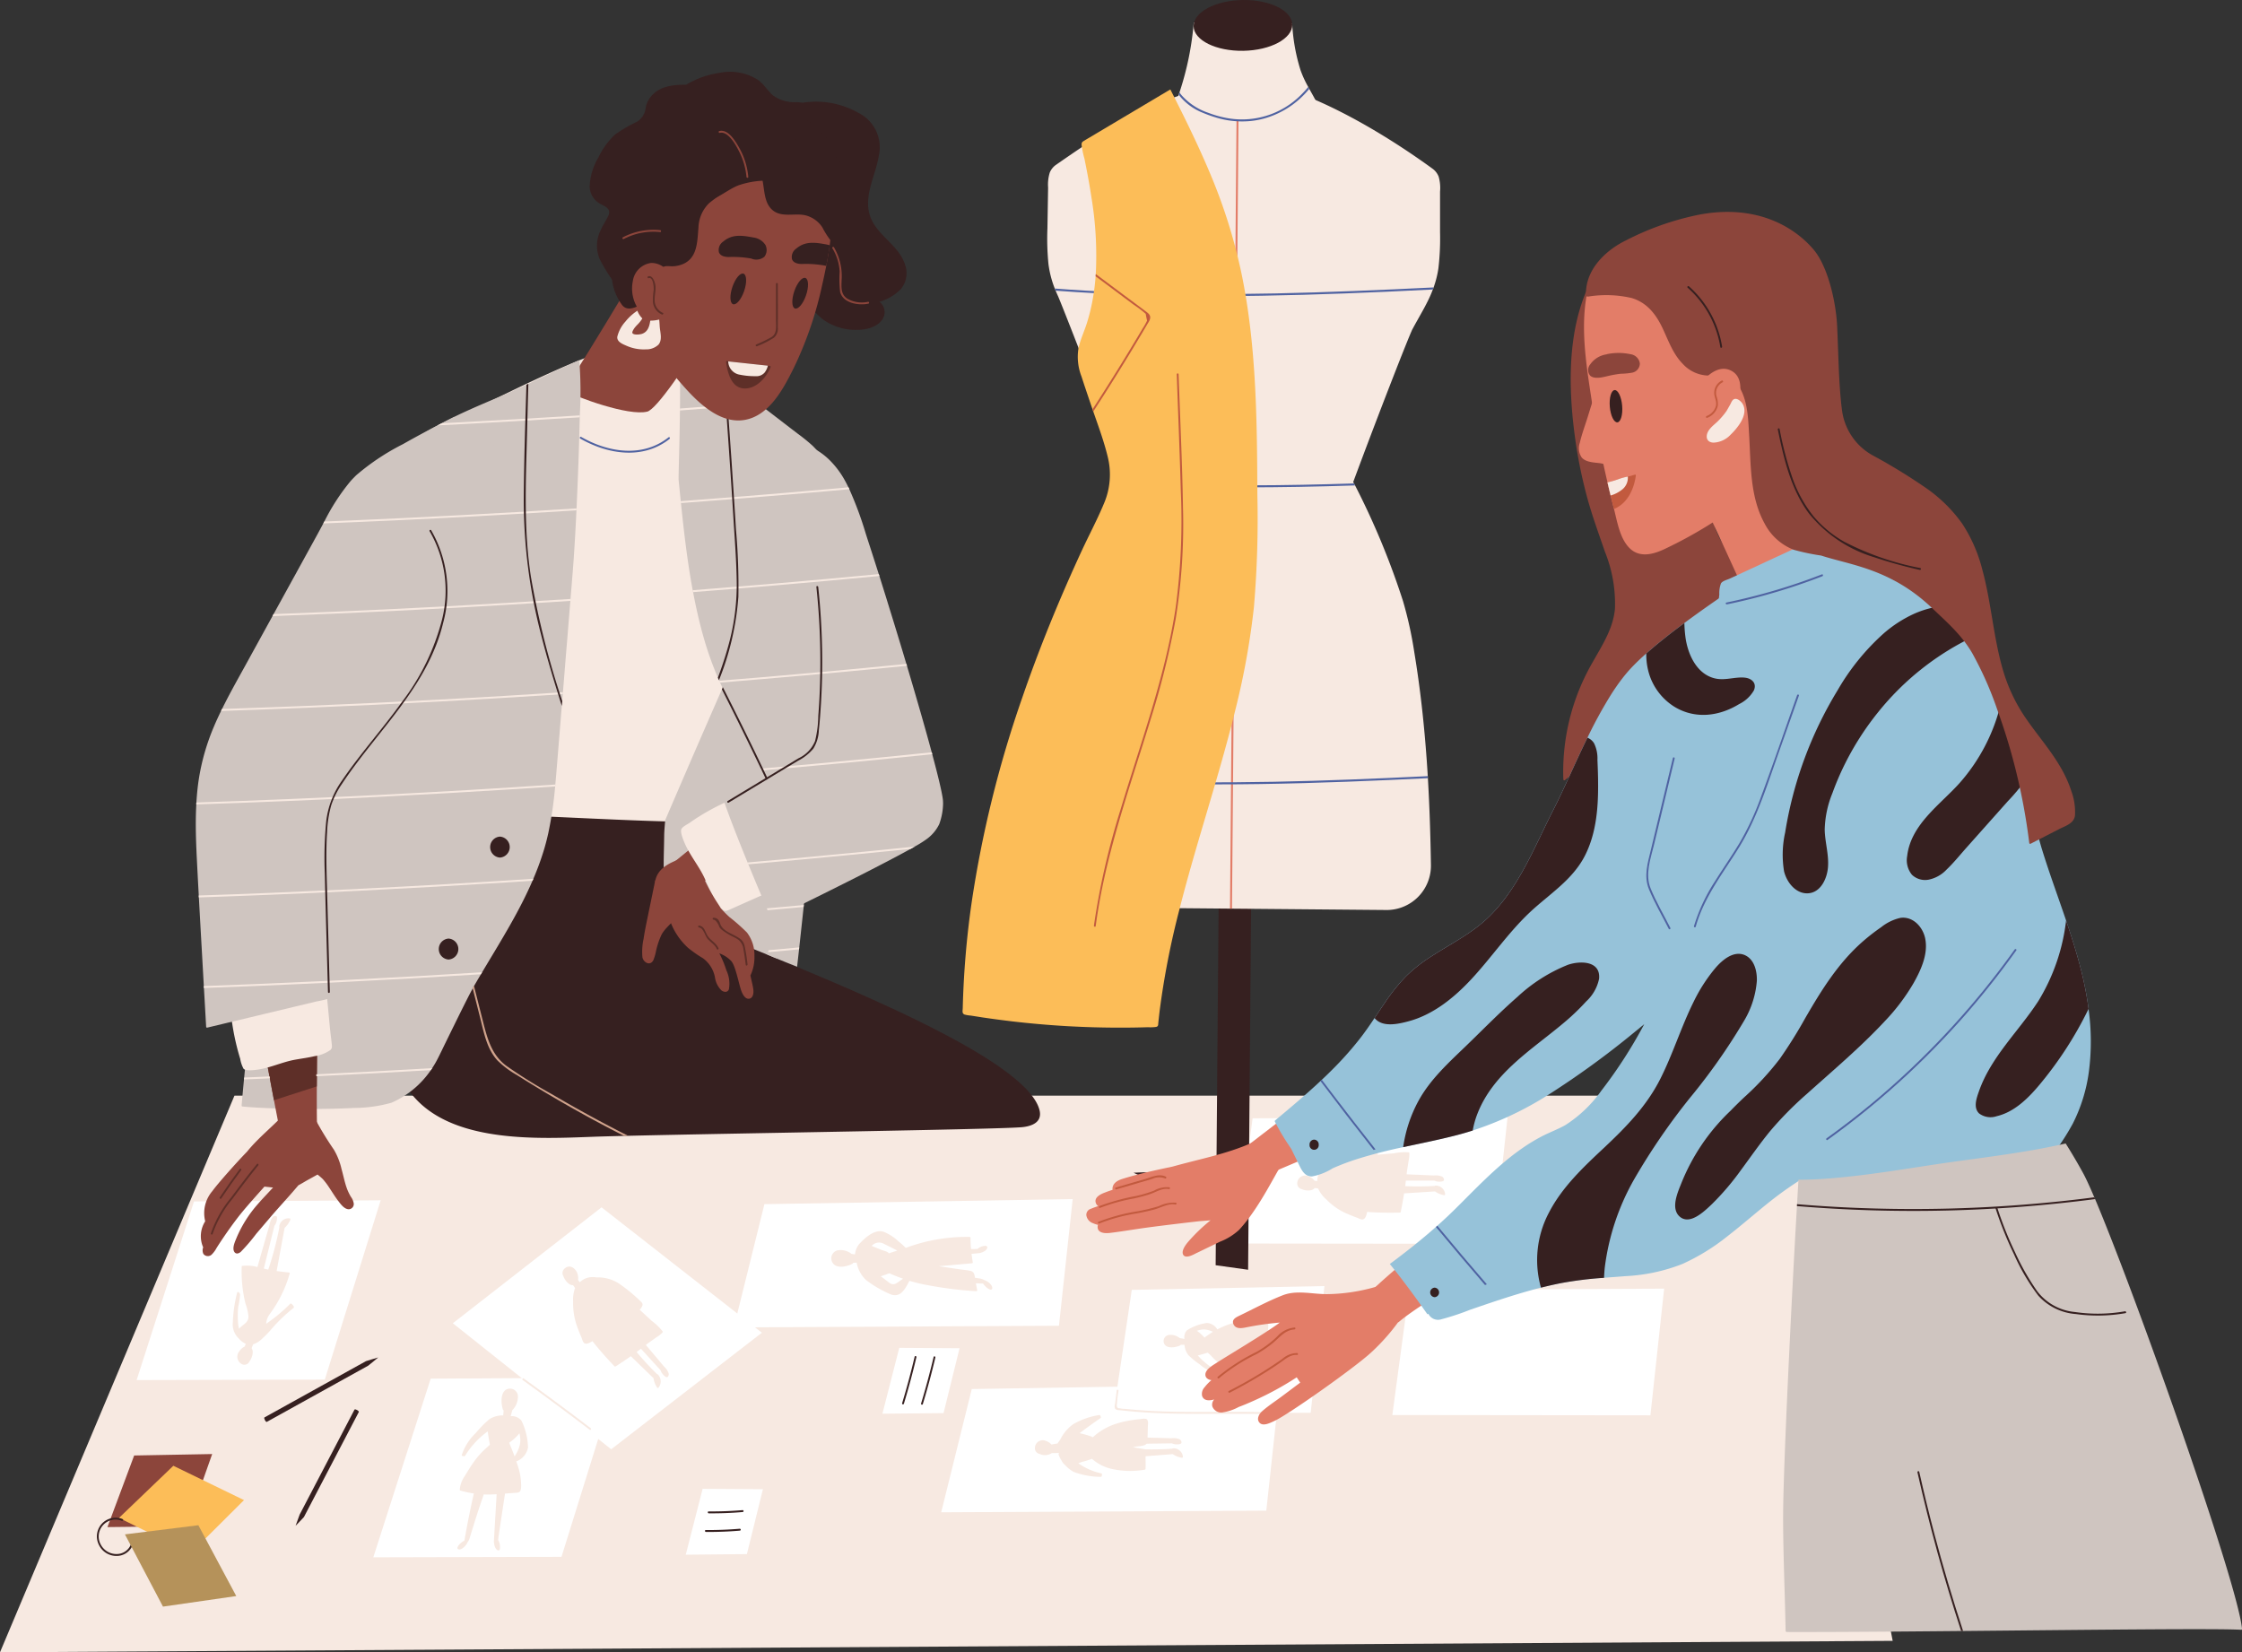 <svg xmlns="http://www.w3.org/2000/svg" xmlns:xlink="http://www.w3.org/1999/xlink" width="314.521" height="231.78" viewBox="0 0 314.521 231.78">
  <rect x="0" y="0" width="314.521" height="231.78" fill="#333333" stroke="none"/>
  <defs>
    <clipPath id="clip-path">
      <rect id="Rectángulo_355778" data-name="Rectángulo 355778" width="314.521" height="231.78" transform="translate(0 0)" fill="none"/>
    </clipPath>
  </defs>
  <g id="Grupo_1042975" data-name="Grupo 1042975" transform="translate(0 0)">
    <g id="Grupo_1042975-2" data-name="Grupo 1042975" transform="translate(0 0)" clip-path="url(#clip-path)">
      <path id="Trazado_772196" data-name="Trazado 772196" d="M536.967,91.51c-.84-3.027-4.2-4.285-5.043-7.274-.768-2.732.853-5.473,1.288-8.116a5.407,5.407,0,0,0-2.923-6.142A12.037,12.037,0,0,0,522.52,68.6q-.387-.06-.794-.085a5.141,5.141,0,0,1-3.362-.956c-.721-.641-1.226-1.5-1.988-2.1a7.283,7.283,0,0,0-5.514-1.045,12.325,12.325,0,0,0-4.651,1.657c-1.922,0-3.874.187-5.1,1.853a3.41,3.41,0,0,0-.587,1.367,2.636,2.636,0,0,1-1.192,1.961,20.677,20.677,0,0,0-3.082,1.791,10.659,10.659,0,0,0-2.367,3.248,8.533,8.533,0,0,0-1.217,4.049,2.831,2.831,0,0,0,1.524,2.465c.637.341,1.53.676,1.1,1.62-.306.668-.726,1.278-1.033,1.948a4.9,4.9,0,0,0-.2,4.135,24.927,24.927,0,0,0,2.838,4.354,3.959,3.959,0,0,0-.133.477c-.036.168.213.239.248.071q.032-.154.078-.3c.106.059.261-.056.177-.176l-.077-.109a3.784,3.784,0,0,1,3.194-2.394c1.7-.114,2.981,1.223,4.244,2.2,1.167.906,2.679,1.681,4.125,1a8.3,8.3,0,0,0,1.712-1.274,13.428,13.428,0,0,1,2.337-1.623,6.832,6.832,0,0,1,5.417-.494,8.574,8.574,0,0,1,3.938,3.147,17.2,17.2,0,0,0,3.195,3.578,7.857,7.857,0,0,0,4.108,1.482c1.375.089,3.217-.106,4.154-1.295a1.844,1.844,0,0,0-.284-2.63,7.063,7.063,0,0,0,2.916-1.7,3.468,3.468,0,0,0,.723-3.319" transform="translate(-409.943 -54.188)" fill="#362020"/>
      <path id="Trazado_772197" data-name="Trazado 772197" d="M539.774,537.681a10.936,10.936,0,0,0-1.529-3.6,14.729,14.729,0,0,0-2.683-2.807c-1.611-1.385-3.522-2.97-4.214-5.059a21.951,21.951,0,0,0,1.043-2.634.129.129,0,0,0-.248-.071,22.219,22.219,0,0,1-.9,2.341,5.161,5.161,0,0,1-.142-1.708c.014-.172-.244-.17-.257,0a5.331,5.331,0,0,0,.242,2.058c-2.9,6.193-8.223,10.936-11.326,17.037-3.947,7.761-5.171,16.615-5.594,25.275-.128,2.625-.187,5.253-.237,7.88-.051,2.731-.127,5.466.045,8.194.006.089.109.182.194.116,1.982-1.57,4.541-1.629,6.929-1.719a85.349,85.349,0,0,0,8.538-.747q1.993-.277,3.972-.649a2.2,2.2,0,0,0,1.285-.509,3.1,3.1,0,0,0,.557-1.336q1.182-4.255,2.081-8.588a134.526,134.526,0,0,0,2.419-17.17q.334-4.415.377-8.847a30.618,30.618,0,0,0-.547-7.457" transform="translate(-427.587 -441.115)" fill="#cfc5c0"/>
      <path id="Trazado_772198" data-name="Trazado 772198" d="M265.516,1053.929,0,1055.533l32.892-78.085H250.809Z" transform="translate(0 -823.753)" fill="#f7e9e1"/>
      <path id="Trazado_772199" data-name="Trazado 772199" d="M832.014,1252.4l-45.607.231,4.289-17.289,43.246-.713Z" transform="translate(-654.37 -1040.49)" fill="#fff"/>
      <path id="Trazado_772200" data-name="Trazado 772200" d="M1068.724,1014.368l-36.205-.042,2.366-17.561,35.766-.168Z" transform="translate(-859.16 -839.89)" fill="#fff"/>
      <path id="Trazado_772201" data-name="Trazado 772201" d="M1199.554,1167.386l-36.205-.042,2.366-17.561,35.766-.168Z" transform="translate(-968.024 -968.847)" fill="#fff"/>
      <path id="Trazado_772202" data-name="Trazado 772202" d="M957.951,1165.091l-27.682.146,2.581-17.383,27.029-.535Z" transform="translate(-774.078 -966.913)" fill="#fff"/>
      <path id="Trazado_772203" data-name="Trazado 772203" d="M658.766,1087.477l-45.607.231,4.289-17.289,43.246-.713Z" transform="translate(-510.21 -901.503)" fill="#fff"/>
      <path id="Trazado_772204" data-name="Trazado 772204" d="M148.391,1070.811l-7.837,25.152-26.4.068,8.05-25.062Z" transform="translate(-94.988 -902.435)" fill="#fff"/>
      <path id="Trazado_772205" data-name="Trazado 772205" d="M104.457,1297.175l-3.573,10.118-11.122.13,3.75-10.045Z" transform="translate(-74.691 -1093.205)" fill="#8c453b"/>
      <path id="Trazado_772206" data-name="Trazado 772206" d="M116.978,1312.458l-7.492,7.457-10.044-4.962,7.62-7.31Z" transform="translate(-82.745 -1102.027)" fill="#fcbd58"/>
      <path id="Trazado_772207" data-name="Trazado 772207" d="M346.159,1228.921l-7.837,25.151-26.4.068,8.05-25.062Z" transform="translate(-259.551 -1035.684)" fill="#fff"/>
      <path id="Trazado_772208" data-name="Trazado 772208" d="M399.2,1077.076l22.49,17.591-21.139,16.35-22.216-17.678Z" transform="translate(-314.81 -907.715)" fill="#fff"/>
      <path id="Trazado_772209" data-name="Trazado 772209" d="M379.565,328.149a8.875,8.875,0,0,0-2.778-4.758c-1.392-1.427-2.842-2.806-4.324-4.133-2.84-2.543-16.744-8.639-20.525-8.57-3.668.067-20.378,8.558-22.825,9.948-2.022,1.148-7.754,4.558-9.223,6.427-3.456,4.4,1.2,8.121,2.155,13.271q1.788,9.685,3.578,19.369l4.062,21.986a.13.13,0,0,0,.124.1l14.39.187,7.195.093,3.6.046a4.039,4.039,0,0,0,2.54-.432c.58-.429-2.956,2.232-2.7,1.568.375-.973,2.511-3.763,2.917-4.723.775-1.832,12.894-30.067,14.844-33.551,3.8-6.788,3.07,2.369,5.287-5.183a46.945,46.945,0,0,0,1.3-5.7,19.817,19.817,0,0,0,.379-5.945" transform="translate(-265.135 -261.835)" fill="#f7e9e1"/>
      <path id="Trazado_772210" data-name="Trazado 772210" d="M414.105,769.79c-3.882.31-40.116.845-55.136,1.2-.191.005-.381.011-.564.013-1.877.045-3.385.088-4.407.126-7.462.278-18.946.858-24.712-5.213-4.958-5.216-4.178-12.044-2.443-18.532a95.127,95.127,0,0,1,9.29-21.6c8.536.182,19.5.872,28.033,1.1-.054.682-.124,1.358-.129,2.013-.052,5.291-.685,9.825,3.218,11.889,6.564,3.476,46.979,17.511,49.421,26.542.507,1.882-1.29,2.366-2.572,2.465" transform="translate(-270.862 -611.662)" fill="#362020"/>
      <path id="Trazado_772211" data-name="Trazado 772211" d="M482.786,227.357c-2.6.658-9.871-2-11.7-3.009,3.18-4.563,13.646-22.335,14.088-23.085,1.6.375,11.776,1.513,12.642,1.6,1.626.157-12.394,23.83-15.033,24.5" transform="translate(-391.994 -169.616)" fill="#8c453b"/>
      <path id="Trazado_772212" data-name="Trazado 772212" d="M249.335,329.056c0,.088,0,.179-.005.27-.044,1.973-.108,4.171-.188,6.427-.005.088-.008.176-.01.267-.075,2.024-.16,4.09-.252,6.082-.005.091-.008.179-.013.27-.111,2.32-.232,4.531-.363,6.437l-.015.27c-.046.674-.1,1.307-.142,1.893q-.155,1.917-.312,3.834l-.023.27q-.216,2.639-.427,5.28c-.033.39-.064.778-.1,1.168-.008.091-.016.179-.023.27-.026.323-.052.65-.08.973q-.2,2.563-.414,5.122c-.008.091-.016.182-.021.273-.028.324-.054.644-.08.968-.021.227-.039.454-.057.682q-.193,2.4-.389,4.8c-.008.088-.015.179-.023.27l-.216,2.673c-.09,1.093-.175,2.19-.281,3.283-.005.091-.015.182-.023.273a54.1,54.1,0,0,1-.947,6.478q-.027.136-.062.273-.212.946-.486,1.885a38.719,38.719,0,0,1-1.565,4.315c-.036.091-.075.184-.118.275-.77,1.783-1.653,3.518-2.587,5.213l-.062.112c-.139.251-.278.5-.42.749-.1.187-.211.374-.317.559l-.162.281c-1.146,1.992-2.345,3.951-3.521,5.924-.054.094-.111.184-.165.278q-.467.786-.927,1.575c-.466.8-1.532,2.933-2.579,5.058-.046.091-.09.184-.134.275-.708,1.436-1.4,2.845-1.866,3.812-.177.358-.322.658-.43.874-.013.027-.026.053-.041.08a14.352,14.352,0,0,1-.862,1.5c-.062.094-.126.187-.191.278a12.97,12.97,0,0,1-5.524,4.572,19.84,19.84,0,0,1-5.251.73c-.087.005-.175.011-.265.013-1.83.094-3.9.131-5.941.128-.087,0-.175,0-.263,0-3.768-.008-7.4-.155-9.172-.345a.134.134,0,0,1-.129-.134q.139-1.588.288-3.179c.015-.158.031-.318.047-.476.008-.088.015-.179.026-.267q.3-3.064.646-6.125c.01-.091.021-.179.031-.267.077-.69.16-1.379.242-2.069.023-.187.044-.372.07-.559q.178-1.5.376-3c.034-.275.07-.551.106-.823.01-.091.023-.182.036-.27q.382-2.9.816-5.8c.01-.088.023-.179.039-.267q.4-2.719.847-5.43l.17-1.029c.015-.091.031-.179.046-.267q.513-3.08,1.079-6.144c.015-.088.031-.179.049-.267q.6-3.24,1.254-6.47c.02-.091.039-.179.057-.267q.618-3.04,1.29-6.066c.018-.088.039-.176.059-.267q.509-2.306,1.05-4.609.22-.938.445-1.871c.021-.091.044-.179.064-.267q.745-3.088,1.542-6.162l.07-.267q.606-2.334,1.241-4.654.251-.918.507-1.837c.026-.091.052-.179.075-.27.072-.262.147-.524.221-.786q.714-2.531,1.462-5.047c.026-.091.054-.182.08-.27q.506-1.7,1.03-3.4c.319-1.029.631-2.074.965-3.106.028-.091.059-.182.087-.27a25.408,25.408,0,0,1,2.819-6.216c.059-.091.123-.184.185-.275.124-.176.25-.35.381-.524a23.8,23.8,0,0,1,7.534-6.173c.062-.035.121-.067.183-.1.124-.07.247-.136.371-.2l.028-.016c.049-.027.1-.053.147-.078l.427-.225c.1-.051.191-.1.286-.147,2.059-1.061,4.188-1.978,6.314-2.885l.281-.12,1.56-.666c.978-.422,1.992-.885,3.025-1.369.09-.04.18-.083.27-.126,2.129-1,4.314-2.064,6.369-2.973.092-.043.188-.083.281-.123.167-.075.335-.147.5-.219a56.371,56.371,0,0,1,.069,7.748" transform="translate(-167.998 -270.786)" fill="#cfc5c0"/>
      <path id="Trazado_772213" data-name="Trazado 772213" d="M585.518,323.625c0,1.358,0,2.711-.013,4.066,0,.091,0,.179,0,.27,0,.222,0,.441-.005.663q-.023,2.486-.077,4.97c0,.088,0,.179-.005.267q-.07,3.22-.185,6.435c0,.091,0,.179-.008.267q-.108,3.032-.257,6.058c0,.088-.008.176-.013.265-.018.4-.039.791-.059,1.187-.082,1.577-.2,3.358-.342,5.266,0,.088-.013.179-.018.27-.141,1.863-.3,3.85-.484,5.887-.005.088-.013.176-.023.267-.185,2.125-.386,4.31-.595,6.472-.008.091-.018.179-.026.27-.2,2.072-.4,4.122-.6,6.085-.008.091-.018.182-.028.27-.224,2.235-.445,4.352-.649,6.256l-.023.225c-.01.091-.021.179-.028.267-.242,2.28-.455,4.229-.615,5.676-.01.094-.021.184-.028.273-.175,1.545-.275,2.443-.275,2.443s-2.767-1.091-4.162-1.7c.033-.115.064-.23.1-.342.026-.091.052-.182.075-.273.438-1.591.8-3.122,1.076-4.676.062-.353.121-.708.17-1.064.016-.088.028-.179.039-.27a35,35,0,0,0,.324-3.652q.05-1.408,0-2.794c0-.091-.005-.179-.01-.267a38.641,38.641,0,0,0-.731-5.967c-.018-.088-.036-.176-.057-.265q-.274-1.315-.639-2.612c-.046-.182-.1-.366-.155-.548-.288-.995-.618-1.981-.978-2.959-.016-.045-.034-.088-.052-.134-.031-.088-.062-.174-.1-.259-.407-1.083-.86-2.152-1.352-3.214-.378-.818-.775-1.628-1.176-2.435-.041-.086-.085-.171-.129-.257-.072-.144-.144-.291-.219-.436-.062-.126-.126-.251-.188-.377-.767-1.524-1.55-3.042-2.283-4.585-.121-.257-.242-.513-.355-.77-.041-.086-.08-.174-.116-.259-.013-.027-.026-.051-.036-.078-.051-.112-.1-.227-.149-.339a46.541,46.541,0,0,1-1.951-5.456c-.026-.088-.049-.176-.075-.265-.162-.57-.317-1.147-.464-1.727-.381-1.516-.71-3.04-1-4.572-.018-.088-.036-.176-.052-.265-.345-1.855-.633-3.724-.883-5.6-.013-.088-.023-.176-.033-.265-.281-2.115-.515-4.237-.731-6.363-.01-.088-.021-.176-.028-.267q-.155-1.488-.3-2.978c-.018-.171.013-1.339.054-3.056,0-.088.005-.179.008-.27.044-1.77.1-4.061.124-6.422,0-.091,0-.182.005-.27.033-3.27.021-6.638-.136-8.916l-.492-.377c-.131-.1,0-.34.131-.235.111.086.221.171.332.254-.018-.27-.039-.543-.059-.813-.016-.177.242-.174.257,0,.026.339.052.682.075,1.024q5.363,4.11,10.724,8.229c.105.08.211.161.316.243q2.213,1.7,4.425,3.4l.232.176.721.553a24.831,24.831,0,0,1,2.057,1.668c.083.08.165.16.245.249.116.115.227.235.335.361.069.08.139.163.206.249a6.389,6.389,0,0,1,1.225,2.853c.036.19.064.385.087.58.01.091.021.184.028.275.052.511.077,1.029.088,1.545,0,.088,0,.179,0,.267.01.783-.005,1.572-.005,2.35" transform="translate(-469.34 -252.387)" fill="#cfc5c0"/>
      <path id="Trazado_772214" data-name="Trazado 772214" d="M214.951,427.638a9.378,9.378,0,0,0-.958-.807q-2.116-1.752-4.345-3.355a80.065,80.065,0,0,0-8.726-5.459c-3.158,6.5-6.636,12.835-10.155,19.136-3.349,6-6.77,11.961-9.908,18.083a13.18,13.18,0,0,0-1.668,4.938,21.8,21.8,0,0,0,.677,5.572q1,5.293,1.99,10.592c.6,3.23,1.949,10.461,3.259,17.49.368,1.976.736,3.935,1.081,5.785.08.433.16.861.239,1.281.407,2.155.775,4.12,1.081,5.732.476,2.5.8,4.157.857,4.358.332,1.112,1.405.773,2.258.679,1.776-.192,1.2.019,2.973-.176-.075-1.216-.09-3.668-.077-6.8.01-1.834.026-3.9.049-6.1q0-.461.008-.93c.023-1.989.044-4.064.064-6.146.077-7.881.118-15.867-.116-19.671l-.371-5.978c-.108-1.767-.481-3.751.191-5.438a25,25,0,0,1,2.806-4.467q1.653-2.446,3.31-4.89,6.688-9.877,13.378-19.754l1.622-2.4a8.811,8.811,0,0,0,.52-.767c.144-.273.167-.289-.039-.513" transform="translate(-149.084 -352.287)" fill="#8c453b"/>
      <path id="Trazado_772215" data-name="Trazado 772215" d="M221.046,926.458c.08.433.16.861.239,1.281.407,2.155.775,4.12,1.081,5.732q2.085-.674,4.168-1.345.919-.3,1.843-.6c.01-1.834.026-3.9.049-6.1q0-.461.008-.93a46.366,46.366,0,0,1-7.388,1.954" transform="translate(-183.933 -779.134)" fill="#5e2f28"/>
      <path id="Trazado_772216" data-name="Trazado 772216" d="M205.2,872.248l-.431.075c-4.3-.127-8.4,3.122-12.687,3.564a.14.14,0,0,0-.053.257,34.421,34.421,0,0,0,.983,5.983q.194.752.423,1.493a4.453,4.453,0,0,0,.465,1.389c.335.37,1.6.179,2.012.121,1.761-.249,3.4-1.049,5.152-1.373.933-.172,1.877-.287,2.8-.507a5.182,5.182,0,0,0,2.231-.872c.275-.258.21-.574.172-.927-.07-.651-.151-1.3-.227-1.952l-.676-7.128a.132.132,0,0,0-.165-.124" transform="translate(-159.736 -735.092)" fill="#f7e9e1"/>
      <path id="Trazado_772217" data-name="Trazado 772217" d="M208.53,385.248c0,.088,0,.179,0,.267-.015,1.358-.077,2.719-.157,4.064-.049.794-.116,1.588-.206,2.374-.008.091-.018.179-.031.267a29.835,29.835,0,0,1-1.228,5.788c-.028.091-.059.182-.09.273a22.579,22.579,0,0,1-.906,2.281,31.806,31.806,0,0,1-2.471,4.334c-.062.094-.126.187-.191.278-.834,1.227-1.735,2.411-2.656,3.569-.744.936-1.5,1.858-2.263,2.78h0c-.077.091-.154.184-.229.278-.232.281-.463.561-.692.842-.116.139-.229.278-.343.417-1.027,1.257-2.039,2.529-2.991,3.852q-.556.774-1.073,1.572h0c-.059.094-.119.184-.175.278h0a37.339,37.339,0,0,0-3.159,6.138c-.039.091-.075.182-.111.273-.167.428-.329.861-.481,1.3a52.762,52.762,0,0,0-1.514,5.216c-.023.091-.044.182-.067.273-.474,2.026-.852,4.08-1.187,6.143-.015.088-.031.179-.044.267-.347,2.149-.644,4.31-.952,6.464-.013.091-.026.182-.039.27-.175,1.23-.355,2.457-.548,3.679-.1.61-.147,1.374-.293,2.1-.015.091-.036.182-.057.27a2.919,2.919,0,0,1-1.174,1.952c-.067.04-.137.08-.209.115a2.825,2.825,0,0,1-.291.128,15.807,15.807,0,0,1-2.209.543l-2.965.711-6.255,1.5-.054.013c-.093.021-.185.043-.278.067q-2.888.69-5.774,1.382a.131.131,0,0,1-.162-.128c-.015-.286-.031-.569-.049-.855-.015-.321-.033-.644-.054-.965q-.1-1.809-.206-3.617c0-.088-.008-.179-.015-.267q-.162-2.883-.324-5.769c-.008-.088-.013-.176-.015-.267q-.182-3.2-.358-6.406c-.005-.088-.008-.179-.013-.267q-.139-2.518-.265-5.034c-.018-.353-.036-.708-.052-1.061,0-.088-.008-.176-.01-.265-.093-2.136-.134-4.28-.018-6.416,0-.088.008-.177.013-.267q.058-.966.162-1.933a30.215,30.215,0,0,1,.749-4.138l.07-.273a31.588,31.588,0,0,1,1.511-4.382c.3-.711.628-1.414.968-2.112.044-.091.087-.179.134-.27,1.009-2.056,2.137-4.053,3.241-6.055.031-.053.059-.11.09-.163.049-.091.1-.182.149-.273q1.8-3.272,3.6-6.544c.049-.091.1-.182.149-.273.342-.623.682-1.243,1.025-1.863l1.632-2.97.394-.711.193-.353c.049-.091.1-.182.149-.273q1.324-2.406,2.646-4.812c.317-.575.628-1.158.94-1.743l.147-.27a29.449,29.449,0,0,1,3.684-5.673c.18-.2.368-.4.561-.591l.008-.008c.093-.1.188-.187.286-.278a.184.184,0,0,1,.026-.021,32.63,32.63,0,0,1,6.456-4.28q2.413-1.367,4.873-2.636h0c.131-.069.263-.136.394-.2l.028-.016c.049-.027.1-.051.152-.078.139-.072.281-.144.42-.211.1-.051.191-.1.286-.147.355-.182.713-.361,1.071-.54a9.874,9.874,0,0,0,.927.759c.116.086.234.168.353.249h0c.293.2.6.382.906.553a16.98,16.98,0,0,0,2.008,1.444l.1.064c.08.051.157.1.234.158a8.558,8.558,0,0,1,3.017,3.016,7.279,7.279,0,0,1,.373.821c.034.085.067.174.1.262h0a13.886,13.886,0,0,1,.662,4.1c.023.644.031,1.289.028,1.935" transform="translate(-136.087 -313.413)" fill="#cfc5c0"/>
      <path id="Trazado_772218" data-name="Trazado 772218" d="M549.181,663.153c-.356-1.327-.151.288-.507-1.039-.235-.877-.526-1.728.238-2.418.525-.474,17.031-13.85,21.442-17.434l6.055-4.922a99.861,99.861,0,0,1,5.753,12.152c-8.266,3.867-30.383,12.446-32.981,13.661" transform="translate(-456.34 -537.124)" fill="#8c453b"/>
      <path id="Trazado_772219" data-name="Trazado 772219" d="M581.3,724.262l-.19-.409a108,108,0,0,0-4.057-12.72.132.132,0,0,0-.253.019,31.535,31.535,0,0,0-5.253,2.66q-.64.4-1.261.841c-.305.215-.965.52-1.153.853-.247.438.285,1.649.453,2.039.725,1.685,1.925,3.1,2.716,4.75.422.882.792,1.791,1.255,2.651a5.494,5.494,0,0,0,1.432,1.979c.316.2.589.048.9-.089.582-.252,1.16-.516,1.74-.774l3.6-1.6a.139.139,0,0,0,.068-.2" transform="translate(-473.524 -599.242)" fill="#f7e9e1"/>
      <path id="Trazado_772220" data-name="Trazado 772220" d="M635.715,443.914a8.772,8.772,0,0,1-.543,3.074,5.639,5.639,0,0,1-1.851,2.152,16.054,16.054,0,0,1-1.57.976c-.183.1-.376.214-.582.329-1.151.639-2.644,1.43-4.3,2.286l-.293.153c-2.049,1.061-4.33,2.214-6.515,3.3-.1.048-.2.1-.293.147-1.246.62-2.453,1.219-3.565,1.764-.188.094-.376.184-.559.273l-.669.329c-1.027.5-1.936.941-2.659,1.289l-.548.262a.131.131,0,0,1-.178-.048c-.155-.364-.322-.749-.494-1.152-.036-.086-.072-.171-.111-.259-.546-1.281-1.164-2.74-1.8-4.267-.059-.142-.118-.286-.178-.43q-.305-.738-.615-1.489c-.036-.086-.069-.171-.105-.259-.821-2.008-1.63-4.037-2.312-5.841-.034-.088-.067-.174-.1-.259-.286-.762-.548-1.478-.775-2.136-.036-.1-.072-.2-.105-.3a.139.139,0,0,1,.059-.15c.052-.043.106-.083.157-.126q2.51-2,5.061-3.941l.206-.158c.134-.1.268-.2.4-.3.4-.3.8-.6,1.194-.9.1-.08.2-.155.3-.23q2.8-2.105,5.643-4.144-.139-.594-.283-1.187c-.018-.088-.041-.174-.062-.262q-.745-3.144-1.511-6.28c-.018-.088-.041-.174-.062-.262-.275-1.139-.556-2.278-.834-3.414-.051-.206-.1-.409-.152-.612q-.232-.942-.463-1.882c-.023-.086-.044-.174-.064-.262q-.78-3.14-1.575-6.28c-.021-.086-.044-.174-.067-.262-.4-1.6-.813-3.208-1.228-4.81l-.154-.6c-.01-.037-.018-.072-.028-.11-.021-.088-.044-.176-.067-.265-.07-.278-.142-.553-.214-.832a18.178,18.178,0,0,1-3.4-2.259c-.01-1.01.047-2.034.059-3.034,0-.088,0-.179,0-.267V394.79c.069-.051.142-.1.214-.144a7.95,7.95,0,0,1,1.251-.682,9.471,9.471,0,0,1,4.69-.725c.085.008.173.019.257.029a9.807,9.807,0,0,1,2.191.535c.105.04.209.08.312.123.17.07.335.144.5.225.216.1.425.217.628.337a9.419,9.419,0,0,1,1.735,1.321c.077.072.152.144.224.222a12.43,12.43,0,0,1,2.09,2.855c.152.278.3.561.435.848q.065.128.123.257a50.093,50.093,0,0,1,2.3,6.208c.026.086.054.171.082.257.093.294.188.588.283.88.474,1.452.965,2.986,1.47,4.572.026.086.051.171.082.259.281.89.566,1.8.852,2.716.054.176.111.355.167.535.3.984.613,1.981.919,2.978.028.088.054.176.08.262.6,1.957,1.2,3.922,1.771,5.849l.077.259q.4,1.339.785,2.649c.054.182.106.364.16.543q.456,1.56.883,3.042c.026.088.049.174.075.259.587,2.05,1.122,3.959,1.575,5.646.023.088.046.174.07.259.8,2.97,1.339,5.213,1.48,6.261.013.1.023.187.028.265s.008.166.005.225" transform="translate(-503.414 -331.369)" fill="#cfc5c0"/>
      <path id="Trazado_772221" data-name="Trazado 772221" d="M189.148,1006.293a2.107,2.107,0,0,0-.381-.867,6.864,6.864,0,0,1-.634-1.366c-.28-.824-.443-1.684-.683-2.52a9.447,9.447,0,0,0-1.078-2.741,44.883,44.883,0,0,1-2.574-4.211c-.011-.018-.013.045-.01.171a2.159,2.159,0,0,0-1.147-.828c-.979-.248-2.214.777-3.073.1l.01-.01c.117-.122-.065-.311-.182-.189l-.024.025c-.1-.051-.213.069-.169.176-1.614,1.682-3.551,3.232-5.015,5.053-1.456,1.49-4.16,4.535-4.855,5.516a4.746,4.746,0,0,0-1.013,4.246,3.877,3.877,0,0,0-.284,3.654,1.18,1.18,0,0,0,.034.929.786.786,0,0,0,1.179.067,3.776,3.776,0,0,0,.674-.923q.478-.751.977-1.486.955-1.408,1.987-2.758c.915-1.2,2.744-3.23,3.744-4.349q.6.07,1.208.132c-.426.47-1.715,1.822-2.117,2.3a17.335,17.335,0,0,0-2.975,4.684c-.2.506-.667,1.436-.365,2,.219.406.643.293.933.033a25.83,25.83,0,0,0,2.164-2.525l2.107-2.473c.8-.936,2.46-2.755,3.258-3.691.184-.216.37-.43.555-.645.433-.224.854-.492,1.284-.731l1.395-.773a8.552,8.552,0,0,1,.727.623,9.8,9.8,0,0,1,.858,1.124c.428.633.82,1.292,1.28,1.9.355.469.877,1.219,1.528,1.22a.726.726,0,0,0,.678-.867" transform="translate(-139.533 -837.529)" fill="#8c453b"/>
      <path id="Trazado_772222" data-name="Trazado 772222" d="M368.9,371.545q8.34-.433,16.673-.965c0,.088,0,.179-.005.27q-8.155.517-16.312.944h0q-1.8.1-3.606.187h-.023c.131-.069.263-.136.394-.2l.028-.016c.049-.027.1-.053.147-.078h.005q1.351-.068,2.7-.139" transform="translate(-304.236 -312.31)" fill="#f7e9e1"/>
      <path id="Trazado_772223" data-name="Trazado 772223" d="M579.232,359.4q-5.576.453-11.154.861c0-.091,0-.182.005-.27q5.417-.4,10.832-.834c.106.08.211.16.317.243" transform="translate(-472.698 -302.681)" fill="#f7e9e1"/>
      <path id="Trazado_772224" data-name="Trazado 772224" d="M297.175,454.069q4.22-.245,8.438-.519c-.005.091-.008.179-.013.27l-.7.045q-3.861.245-7.725.471-11.1.649-22.22,1.125-2.436.108-4.875.2l.147-.27q2.409-.1,4.816-.2,3.251-.14,6.5-.294,7.823-.373,15.638-.829" transform="translate(-224.731 -382.234)" fill="#f7e9e1"/>
      <path id="Trazado_772225" data-name="Trazado 772225" d="M592.415,435.037q-1.487.137-2.971.267-5.834.517-11.679.987-4.491.365-8.984.695c-.01-.088-.02-.176-.028-.267q4.51-.333,9.015-.7,2.888-.232,5.776-.476,2.95-.249,5.9-.511,1.425-.124,2.85-.256.066.128.124.256" transform="translate(-473.26 -366.415)" fill="#f7e9e1"/>
      <path id="Trazado_772226" data-name="Trazado 772226" d="M260.226,534.918q4.61-.273,9.218-.575l-.023.27q-1.34.088-2.68.174-3.3.208-6.605.4-12.163.722-24.341,1.235-4.085.176-8.17.323c.049-.091.1-.182.149-.273q4.05-.148,8.1-.321,3.757-.156,7.511-.337,8.425-.4,16.845-.9" transform="translate(-189.406 -450.323)" fill="#f7e9e1"/>
      <path id="Trazado_772227" data-name="Trazado 772227" d="M604.938,512.448q-3.649.353-7.3.679-3.236.3-6.474.572-6.19.533-12.382,1.013c-.018-.088-.036-.176-.051-.265q5.143-.4,10.284-.831c.7-.059,1.388-.118,2.082-.179q3.274-.277,6.546-.578,3.606-.325,7.21-.671c.026.086.052.171.083.259" transform="translate(-481.565 -431.652)" fill="#f7e9e1"/>
      <path id="Trazado_772228" data-name="Trazado 772228" d="M215.889,618.555q8.367-.453,16.732-1.005c-.008.091-.016.182-.021.273q-1.456.1-2.906.187-7.016.445-14.037.823-9.522.517-19.046.9-5.981.249-11.962.441c.044-.091.087-.179.134-.27q5.95-.2,11.893-.438,4.83-.2,9.658-.428,4.776-.229,9.553-.487Z" transform="translate(-153.647 -520.446)" fill="#f7e9e1"/>
      <path id="Trazado_772229" data-name="Trazado 772229" d="M627.266,592.579q-5.811.578-11.627,1.1-1.429.132-2.86.259-5.869.525-11.743,1c-.041-.086-.08-.174-.116-.259q2.637-.209,5.272-.433,3.263-.277,6.526-.567,1.467-.128,2.935-.262,5.769-.529,11.537-1.1l.077.259" transform="translate(-500.026 -499.183)" fill="#f7e9e1"/>
      <path id="Trazado_772230" data-name="Trazado 772230" d="M190.01,701.327q12.171-.613,24.336-1.436c-.005.091-.015.182-.023.273q-2.591.176-5.184.339-9.614.61-19.239,1.1-6.7.341-13.4.612-6.267.261-12.534.465c0-.088.008-.176.013-.267q6.29-.2,12.577-.465,4.61-.189,9.221-.409,2.116-.1,4.232-.208" transform="translate(-136.437 -589.839)" fill="#f7e9e1"/>
      <path id="Trazado_772231" data-name="Trazado 772231" d="M659.643,671.434q-2.332.245-4.667.479-5.715.578-11.434,1.1-3.811.357-7.62.687l-.257.024c-.031-.088-.062-.174-.1-.259.252-.021.5-.043.757-.067q3.622-.317,7.241-.652,8.008-.746,16.009-1.575c.023.088.046.174.07.259" transform="translate(-528.856 -565.639)" fill="#f7e9e1"/>
      <path id="Trazado_772232" data-name="Trazado 772232" d="M188.36,785.4q12.31-.605,24.612-1.417c-.036.091-.075.184-.118.275q-1.649.108-3.292.214-10.618.674-21.245,1.2-6.267.309-12.533.562-4.873.2-9.748.361c-.005-.088-.008-.179-.013-.267q4.9-.16,9.808-.361,5.186-.213,10.371-.457l2.16-.1" transform="translate(-138.146 -660.708)" fill="#f7e9e1"/>
      <path id="Trazado_772233" data-name="Trazado 772233" d="M648.085,755.2c-.183.1-.376.214-.582.329l-2.922.3q-5.7.573-11.4,1.1-2,.189-4.005.366-2.224.2-4.451.4c-.036-.086-.07-.171-.106-.259q2.274-.2,4.546-.4,2.019-.18,4.044-.369,7.44-.69,14.873-1.457" transform="translate(-519.748 -636.45)" fill="#f7e9e1"/>
      <path id="Trazado_772234" data-name="Trazado 772234" d="M645.868,807.394c-.01.091-.021.179-.028.267-.394.037-.785.075-1.176.11-.829.078-1.66.152-2.489.224q-.7.064-1.39.126c-.036-.085-.072-.171-.111-.259.512-.043,1.025-.091,1.539-.136q1.56-.14,3.12-.283l.535-.048" transform="translate(-533.105 -680.438)" fill="#f7e9e1"/>
      <path id="Trazado_772235" data-name="Trazado 772235" d="M190,868.465q9.653-.477,19.3-1.088c-.054.094-.111.184-.165.278q-9.591.606-19.193,1.08-6.275.313-12.552.57-3.564.148-7.128.275c0-.088-.008-.179-.016-.267q3.591-.128,7.179-.278,4.73-.193,9.458-.417,1.556-.072,3.115-.152" transform="translate(-141.667 -730.99)" fill="#f7e9e1"/>
      <path id="Trazado_772236" data-name="Trazado 772236" d="M646.117,845.189c-.01.094-.021.184-.028.273q-2.17.2-4.343.4c.026-.091.052-.182.075-.273q2.147-.2,4.3-.4" transform="translate(-533.998 -712.29)" fill="#f7e9e1"/>
      <path id="Trazado_772237" data-name="Trazado 772237" d="M207.491,960.328q-1.787.078-3.575.152c-.01.088-.018.179-.026.267,1.213-.049,2.426-.1,3.639-.156a1.484,1.484,0,0,1-.038-.263" transform="translate(-169.657 -809.325)" fill="#f7e9e1"/>
      <path id="Trazado_772238" data-name="Trazado 772238" d="M264.257,953.782c.006.087.008.174.007.261q8.036-.383,16.068-.852c.064-.091.129-.184.19-.278q-8.131.48-16.265.868" transform="translate(-219.889 -803.076)" fill="#f7e9e1"/>
      <path id="Trazado_772239" data-name="Trazado 772239" d="M182.643,1038.221c-1.262,1.537-2.461,3.138-3.653,4.733a15.783,15.783,0,0,0-2.814,4.993c-.046.165.2.246.246.081a15.6,15.6,0,0,1,2.786-4.93c1.179-1.577,2.363-3.161,3.611-4.681.106-.13-.068-.327-.175-.2" transform="translate(-146.592 -874.933)" fill="#5e2f28"/>
      <path id="Trazado_772240" data-name="Trazado 772240" d="M186.3,1042.608q-1.444,1.952-2.8,3.972c-.095.141.107.307.2.166q1.355-2.019,2.8-3.972c.1-.136-.1-.3-.2-.166" transform="translate(-152.668 -878.624)" fill="#5e2f28"/>
      <path id="Trazado_772241" data-name="Trazado 772241" d="M561.143,777.4a5.165,5.165,0,0,0-1.053-3.276,26.953,26.953,0,0,0-2.476-2.184c-.434-.4-.845-.823-1.24-1.262l.022-.008q-.16-.261-.326-.518a26.974,26.974,0,0,1-1.948-3.468,10.156,10.156,0,0,0-2.19-3.075l.159-.056c.122-.043.069-.245-.053-.2-1.766.631-4.349,1.271-4.8,3.5a5.659,5.659,0,0,0,.79,3.331,19.377,19.377,0,0,0,1.4,2.611,9.392,9.392,0,0,0,2.406,3.483,17.233,17.233,0,0,0,2.086,1.457,4.306,4.306,0,0,1,1.689,2.7,3.185,3.185,0,0,0,.928,1.83c.346.242.831.3,1.022-.16a4.392,4.392,0,0,0-.355-2.686,14.108,14.108,0,0,0-.983-2.366,4.285,4.285,0,0,1,1.7,1.109c.624.787,1.058,3.341,1.42,4.244.171.427.523,1.094,1.064,1.007s.631-.739.594-1.2c-.04-.493-.314-1.547-.418-2.055a5.965,5.965,0,0,0,.563-2.757" transform="translate(-455.308 -643.317)" fill="#8c453b"/>
      <path id="Trazado_772242" data-name="Trazado 772242" d="M542.018,788.352c-.118-1.408-1.377-2.568-2.766-3.328a3.253,3.253,0,0,1-.642.063c-.106,0-.209,0-.308-.014q-.543,2.628-1.085,5.256c-.2.982-.407,1.965-.551,2.955a8.448,8.448,0,0,0-.164,2.573c.125.721,1.087,1.312,1.545.4a7.378,7.378,0,0,0,.37-1.293,11.1,11.1,0,0,1,.769-2.269c.794-1.482,2.982-2.551,2.832-4.346" transform="translate(-446.38 -661.586)" fill="#8c453b"/>
      <path id="Trazado_772243" data-name="Trazado 772243" d="M586.18,828.9c-.326-.735-1.063-1.049-1.5-1.688-.394-.579-.427-1.387-1.235-1.482-.164-.019-.163.248,0,.267.665.078.819,1.182,1.242,1.644s1,.778,1.27,1.394c.069.156.291.02.222-.135" transform="translate(-485.384 -695.89)" fill="#5e2f28"/>
      <path id="Trazado_772244" data-name="Trazado 772244" d="M599.953,822.673c-.2-.769-.619-1.007-1.283-1.37-.764-.417-1.817-.787-2.126-1.691-.175-.513-.363-.831-.937-.854-.166-.007-.165.261,0,.267.287.011.606.539.711.764a2.978,2.978,0,0,0,.123.3,1.567,1.567,0,0,0,.371.393,8.984,8.984,0,0,0,1.533.941,5.109,5.109,0,0,1,.769.44,2.039,2.039,0,0,1,.688,1.337c.133.716.216,1.444.32,2.166.024.17.272.1.248-.071a23.616,23.616,0,0,0-.418-2.627" transform="translate(-495.503 -690.016)" fill="#5e2f28"/>
      <path id="Trazado_772245" data-name="Trazado 772245" d="M602.688,371.755a38.751,38.751,0,0,1-2.724,11.664c-.051-.112-.1-.227-.149-.339.528-1.428,1.014-2.871,1.423-4.344a31.675,31.675,0,0,0,1.223-8.817c-.028-3.125-.281-6.256-.474-9.376-.034-.54-.067-1.083-.1-1.623q-.162-2.578-.337-5.16-.4-5.951-.839-11.9c-.013-.171.245-.168.257,0q.39,5.434.77,10.865c.013.206.028.414.041.62q.2,3.012.394,6.028.093,1.444.18,2.893a89.905,89.905,0,0,1,.337,9.488" transform="translate(-499.107 -288)" fill="#362020"/>
      <path id="Trazado_772246" data-name="Trazado 772246" d="M620.943,531.58q-.082-4.327-.542-8.633c-.018-.169-.275-.171-.257,0a99.581,99.581,0,0,1,.477,14.533q-.072,1.769-.208,3.534a15.707,15.707,0,0,1-.453,3.544,4.581,4.581,0,0,1-2.309,2.414q-1.491.9-2.985,1.8l-6.965,4.2c-.143.087-.014.318.13.231l6.412-3.871,3.316-2a6.85,6.85,0,0,0,2.153-1.7,5.241,5.241,0,0,0,.777-2.576c.132-1.246.221-2.5.3-3.75q.23-3.861.157-7.733" transform="translate(-505.617 -440.611)" fill="#362020"/>
      <path id="Trazado_772247" data-name="Trazado 772247" d="M562.724,122.5c-.134.979-.3,1.952-.487,2.9-.19.981-.4,1.944-.613,2.877a51.594,51.594,0,0,1-3.956,11.469c-1.4,2.8-3.385,6.686-6.925,7.266-3.612.591-6.824-2.767-8.909-5.178a22.207,22.207,0,0,1-5-9.571,17.406,17.406,0,0,1,1.037-11,20.273,20.273,0,0,1,6.078-7.253c4.227-3.328,9.213-5.732,13.324-9.189-.046-.032-.09-.067-.136-.1a8.628,8.628,0,0,0,.873-.2c-.111.1-.219.192-.332.289A11.778,11.778,0,0,1,559,106.028c4.227,4.489,4.531,10.635,3.722,16.476" transform="translate(-446.329 -88.098)" fill="#8c453b"/>
      <path id="Trazado_772248" data-name="Trazado 772248" d="M612.2,246.488c-.408,1.181-1.105,2-1.557,1.834s-.487-1.262-.079-2.444,1.105-2,1.557-1.834.487,1.262.079,2.444" transform="translate(-507.811 -205.653)" fill="#362020"/>
      <path id="Trazado_772249" data-name="Trazado 772249" d="M663.94,250.314c-.408,1.181-1.105,2-1.557,1.834s-.487-1.262-.079-2.444,1.105-2,1.557-1.834.487,1.263.079,2.444" transform="translate(-550.868 -208.876)" fill="#362020"/>
      <path id="Trazado_772250" data-name="Trazado 772250" d="M634.507,252.641a.129.129,0,1,0-.257,0q0,2.522,0,5.045c0,.867.187,1.894-.638,2.412a21.344,21.344,0,0,1-2.144,1.041c-.15.072-.02.3.13.231a12.961,12.961,0,0,0,2.372-1.194,1.643,1.643,0,0,0,.538-1.428c.027-2.035,0-4.072,0-6.107" transform="translate(-525.393 -212.807)" fill="#5e2f28"/>
      <path id="Trazado_772251" data-name="Trazado 772251" d="M612.809,322.738l-.273-.029q-2.78-.3-5.563-.6l-.064-.008H606.9a.129.129,0,0,0-.229.1c.224,1.537.749,3.681,2.618,3.705,1.653.021,3.025-1.524,3.622-2.986a.135.135,0,0,0-.106-.182" transform="translate(-504.814 -271.411)" fill="#5e2f28"/>
      <path id="Trazado_772252" data-name="Trazado 772252" d="M608.461,322.414a1.933,1.933,0,0,0,1.678,1.874,10.334,10.334,0,0,0,2.147.2,1.52,1.52,0,0,0,1.282-.508,2.608,2.608,0,0,0,.456-.965q-2.78-.3-5.563-.6" transform="translate(-506.301 -271.718)" fill="#f7e9e1"/>
      <path id="Trazado_772253" data-name="Trazado 772253" d="M606.875,211.625a2.349,2.349,0,0,0-1.617-1.012c-1.555-.287-3.01-.541-4.3.575a1.409,1.409,0,0,0-.584,1.5c.213.53.835.64,1.325.656a14.73,14.73,0,0,1,3.213.214,1.771,1.771,0,0,0,1.847-.262,1.59,1.59,0,0,0,.12-1.672" transform="translate(-499.514 -177.289)" fill="#362020"/>
      <path id="Trazado_772254" data-name="Trazado 772254" d="M666.329,216.845c-1.555-.286-3.009-.54-4.3.575a1.415,1.415,0,0,0-.584,1.5c.214.529.837.642,1.326.655a14.88,14.88,0,0,1,3.213.214c.082.021.17.043.26.061.185-.952.353-1.925.486-2.9a2.893,2.893,0,0,0-.4-.1" transform="translate(-550.331 -182.542)" fill="#362020"/>
      <path id="Trazado_772255" data-name="Trazado 772255" d="M286.142,472.7a.13.13,0,0,0-.222.135,16.623,16.623,0,0,1,1.752,12.357,32.272,32.272,0,0,1-5.66,11.627c-2.7,3.767-5.813,7.2-8.419,11.039a12.291,12.291,0,0,0-2.179,5.657,52.984,52.984,0,0,0-.2,7.318c.126,5.543.3,11.086.448,16.629a.129.129,0,1,0,.257,0q-.2-7.521-.407-15.042c-.067-2.467-.134-4.939.026-7.4a16.188,16.188,0,0,1,.577-3.733,11.841,11.841,0,0,1,1.509-3.009c4.889-7.4,12-13.548,14.191-22.574a17.041,17.041,0,0,0-1.676-13" transform="translate(-225.65 -398.317)" fill="#362020"/>
      <path id="Trazado_772256" data-name="Trazado 772256" d="M443,386.9c-.021.227-.039.454-.057.682-1.061-3.342-2.083-6.7-2.942-10.108a75.15,75.15,0,0,1-2.4-19.032c.036-5.307.216-10.616.376-15.923.09-.04.18-.083.27-.126q-.1,3.641-.19,7.285c-.172,6.6-.466,13.2.543,19.751A118.019,118.019,0,0,0,443,386.9" transform="translate(-364.126 -288.553)" fill="#362020"/>
      <path id="Trazado_772257" data-name="Trazado 772257" d="M609.56,625.741q-3.047-6.43-6.268-12.769a1.1,1.1,0,0,1-.128.321q3.167,6.249,6.174,12.584c.073.154.3.019.222-.135" transform="translate(-501.894 -516.587)" fill="#362020"/>
      <path id="Trazado_772258" data-name="Trazado 772258" d="M410.943,746.357a1.474,1.474,0,0,0,0,2.941,1.474,1.474,0,0,0,0-2.941" transform="translate(-340.808 -628.999)" fill="#362020"/>
      <path id="Trazado_772259" data-name="Trazado 772259" d="M368.014,837.317a1.474,1.474,0,0,0,0,2.941,1.474,1.474,0,0,0,0-2.941" transform="translate(-305.087 -705.656)" fill="#362020"/>
      <path id="Trazado_772260" data-name="Trazado 772260" d="M530.067,125.438a1.6,1.6,0,0,0-.6.672,2.8,2.8,0,0,1-.357.6c-.376.371-.827-.117-1.2-.26a2.577,2.577,0,0,0-2.4.505,11.107,11.107,0,0,0-2.106,2.684,7.472,7.472,0,0,1-3.181,2.342,16.109,16.109,0,0,0-5.507,3.944,15.228,15.228,0,0,0-3.262,5.926,7.491,7.491,0,0,0,1.126,6.623c.58.753,1.4.534,2.178.2A5.252,5.252,0,0,0,517,146.756a6.161,6.161,0,0,0,.982-2.689c.082-.63.176-1,.857-1.034.275-.016.553.03.83.021a4,4,0,0,0,1.552-.352c1.953-.9,1.916-3.153,2.082-5.046a5,5,0,0,1,1.531-3.49,29.891,29.891,0,0,1,2.87-2,5.015,5.015,0,0,0,2.069-5.95.141.141,0,0,0-.025-.041,1.268,1.268,0,0,1,.45-.509c.147-.08.017-.311-.13-.231" transform="translate(-425.32 -105.701)" fill="#362020"/>
      <path id="Trazado_772261" data-name="Trazado 772261" d="M606.051,111.412a16.042,16.042,0,0,1-2.4-.7,42.144,42.144,0,0,0-5.545-.934,12.113,12.113,0,0,0-5.663.535c-1.538.6-2.746,1.8-4.376,2.139-1.871-.439,1.29-4.777,1.825-5.718a14.694,14.694,0,0,1,2.757-3.485,13.855,13.855,0,0,1,3.642-2.452,6.8,6.8,0,0,1,2.611-.747,5.426,5.426,0,0,1,2.8,1.006c2.7,1.616,5.332,4.485,6.048,7.718.109.494-1.6,2.659-1.693,2.641" transform="translate(-488.841 -84.316)" fill="#362020"/>
      <path id="Trazado_772262" data-name="Trazado 772262" d="M533.924,237.2a5.2,5.2,0,0,0-.734-1.331c.016-.05.032-.1.051-.15.057-.149-.173-.213-.231-.068a2.823,2.823,0,0,0-2.242-1.052,2.975,2.975,0,0,0-2.553,2.522,5.166,5.166,0,0,0,1.031,4.309c.841,1.009,2.154,1.264,2.993.115a4.984,4.984,0,0,0,.809-2.439,25.694,25.694,0,0,1,.065-2.954,5.065,5.065,0,0,1,.579,1.113c.056.148.288.083.232-.066" transform="translate(-439.432 -197.711)" fill="#8c453b"/>
      <path id="Trazado_772263" data-name="Trazado 772263" d="M543.183,251.495a1.937,1.937,0,0,1-1.147-1.832c-.013-.643.181-1.273.122-1.918-.044-.483-.376-1.59-1.03-1.372-.157.053-.09.311.069.258.655-.219.726,1.334.706,1.667a8.924,8.924,0,0,0-.1,1.751,2.121,2.121,0,0,0,1.254,1.677c.15.068.282-.162.13-.231" transform="translate(-450.199 -207.609)" fill="#5e2f28"/>
      <path id="Trazado_772264" data-name="Trazado 772264" d="M633.676,131.677a7.468,7.468,0,0,0-2.552-4.728,13.037,13.037,0,0,0-4.56-2.644,5.765,5.765,0,0,0-5.3.649,1.887,1.887,0,0,1-2.092-.014,2.26,2.26,0,0,0-.931-.381.933.933,0,0,0-1.066.769c-.119.007-.2.182-.067.242a5.9,5.9,0,0,1,3.3,4.171c.289,1.384.231,3.159,1.367,4.158,1.3,1.144,3.133.408,4.648.765a3.98,3.98,0,0,1,2.4,1.72,11.469,11.469,0,0,0,1.133,1.789c1.068,1.112,2.544.345,3.138-.885a10.208,10.208,0,0,0,.584-5.611" transform="translate(-513.442 -104.461)" fill="#362020"/>
      <path id="Trazado_772265" data-name="Trazado 772265" d="M603.306,118.953c-.54-.919-1.508-2.541-2.732-2.248-.161.039-.093.3.068.258,1.192-.285,2.291,1.776,2.752,2.7a9.826,9.826,0,0,1,.985,3.475c.016.17.274.171.257,0a10.144,10.144,0,0,0-1.33-4.181" transform="translate(-499.661 -98.325)" fill="#8c453b"/>
      <path id="Trazado_772266" data-name="Trazado 772266" d="M700.359,227.977a4.117,4.117,0,0,1-2.837-.414c-1.01-.6-.882-1.658-.85-2.7a7.935,7.935,0,0,0-1.08-4.534.13.13,0,0,0-.222.135,7,7,0,0,1,1.023,3.278,15.591,15.591,0,0,0,.066,2.861c.433,1.6,2.641,1.914,3.968,1.627.162-.035.094-.293-.068-.258" transform="translate(-578.6 -185.637)" fill="#8c453b"/>
      <path id="Trazado_772267" data-name="Trazado 772267" d="M525.337,205.061a9.194,9.194,0,0,0-5.233,1.009c-.148.077-.018.308.13.231a8.957,8.957,0,0,1,5.1-.973c.165.017.164-.25,0-.267" transform="translate(-432.725 -172.776)" fill="#8c453b"/>
      <path id="Trazado_772268" data-name="Trazado 772268" d="M496.879,389.725c-3.653,2.9-8.486,2.119-12.267-.057a.133.133,0,0,0-.13.231c3.854,2.219,8.8,3.01,12.527.057.13-.1,0-.335-.13-.231" transform="translate(-403.086 -328.381)" fill="#4f62a1"/>
      <path id="Trazado_772269" data-name="Trazado 772269" d="M405.88,894.644a69.181,69.181,0,0,1-6.374-3.978c-2.031-1.521-2.644-3.775-3.251-6.173l-1.276-5.035a1.345,1.345,0,0,1-.206.242q.518,2.043,1.037,4.087c.535,2.115.95,4.494,2.458,6.133a12.959,12.959,0,0,0,2.718,2.045q1.625,1.027,3.272,2.019,3.4,2.049,6.881,3.948,2.429,1.327,4.9,2.577c.183,0,.373-.008.564-.013q-5.448-2.747-10.719-5.852" transform="translate(-328.491 -741.171)" fill="#d1a38c"/>
      <path id="Trazado_772270" data-name="Trazado 772270" d="M521.669,278.429a5.042,5.042,0,0,1-1.255.155c0,.016-.007.033-.009.049-.117.817-.378,1.6-1.252,1.832-.25.067-1.061.16-1.236-.125-.1-.17.189-.588.267-.7.092-.136.215-.259.32-.384a4.815,4.815,0,0,0,.8-.979,3.055,3.055,0,0,1-.7-1.083,7.126,7.126,0,0,0-1.679,1.525,4.874,4.874,0,0,0-1.137,2.13c-.08.724.8,1.044,1.327,1.274a5.934,5.934,0,0,0,2.663.492,2.454,2.454,0,0,0,1.785-.661c.533-.621.286-1.565.2-2.3-.044-.382-.043-.821-.1-1.222" transform="translate(-429.19 -233.606)" fill="#f7e9e1"/>
      <path id="Trazado_772271" data-name="Trazado 772271" d="M1103.828,1028.214a3.185,3.185,0,0,0-.747-.022c-.018,0-1.965-.089-3.8-.162.013-.124.022-.249.035-.374.078-.485.156-.97.227-1.456a3.982,3.982,0,0,0,.113-1.165.127.127,0,0,0-.094-.093,7.526,7.526,0,0,0-2.066.14l-2.271.2a1.479,1.479,0,0,0-.174-.738c-.167-.224-.411-.18-.666-.16a22.181,22.181,0,0,0-3.5.51,5.466,5.466,0,0,0-2.988,1.831,3.257,3.257,0,0,0-.632.65,2.632,2.632,0,0,0-.513,1.573c0,.006,0,.013,0,.02-.055,0-.109-.007-.159-.014l-.239-.03a1.776,1.776,0,0,0-.823-.605,1.1,1.1,0,0,0-1.59.864.819.819,0,0,0,.633.93c.473.219,1.429.324,1.8-.157l.148.016c.108.012.222.031.336.048a4.5,4.5,0,0,0,1.163,1.535,8.873,8.873,0,0,0,3.177,2.117c.367.156.74.3,1.113.439.229.085.573.3.836.244.348-.077.5-.591.59-1.053,1.529.12,3.076.127,4.591.1a.132.132,0,0,0,.122-.1c.181-.864.334-1.733.472-2.6l4.34-.274a3.078,3.078,0,0,0,1.273.529.133.133,0,0,0,.144-.151,1.322,1.322,0,0,0-1.332-1.2.247.247,0,0,0-.149.055,40.265,40.265,0,0,1-4.122.025c.036-.259.066-.519.1-.778l3.968,0a.165.165,0,0,0,.025,0,1.92,1.92,0,0,0,.35.121c.2.042,1.006.1,1-.24-.032-.479-.5-.511-.69-.574" transform="translate(-901.948 -863.298)" fill="#f7e9e1"/>
      <path id="Trazado_772272" data-name="Trazado 772272" d="M203.136,1097.48a1,1,0,0,0-.353-.423.126.126,0,0,0-.156.021,23.378,23.378,0,0,1-3.368,2.8,2.581,2.581,0,0,1,.459-1.306,17.455,17.455,0,0,0,2.841-5.747.1.1,0,0,0-.09-.138c-.583-.062-1.165-.127-1.743-.21l1.12-6.052a3.265,3.265,0,0,0,.809-1.15.135.135,0,0,0-.105-.182,1.309,1.309,0,0,0-1.446,1.044.27.27,0,0,0,.014.163,44.852,44.852,0,0,1-1.565,5.976c-.209-.042-.417-.09-.624-.141l1.476-5.965a.2.2,0,0,0,0-.026,2.065,2.065,0,0,0,.2-.322c.087-.186.347-.987.023-1.061-.455-.087-.6.379-.707.552a3.529,3.529,0,0,0-.205.746c-.012.024-1.136,3.911-1.681,5.857a5.572,5.572,0,0,0-2.119-.157.1.1,0,0,0-.089.087,18.821,18.821,0,0,0,.186,3.464q.131.878.346,1.745a7.1,7.1,0,0,1,.419,1.848c-.03.88-.882,1.112-1.333,1.689-.035-.215-.088-.435-.1-.536q-.04-.376-.058-.755a12.27,12.27,0,0,1,.046-1.765,14.515,14.515,0,0,0,.261-1.642.474.474,0,0,0-.218-.459.128.128,0,0,0-.189.08,18.849,18.849,0,0,0-.6,4.089,2.707,2.707,0,0,0,.818,2.322,2.621,2.621,0,0,0,.986.754c-.017.055-.034.108-.052.157l-.087.233a1.79,1.79,0,0,0-.769.679,1.171,1.171,0,0,0,.412,1.813.781.781,0,0,0,1.024-.406c.322-.421.657-1.358.3-1.85l.052-.145c.045-.127.1-.259.155-.392a3.47,3.47,0,0,0,1.369-.9,12.2,12.2,0,0,0,1.213-1.257,22.266,22.266,0,0,1,3.076-2.945.142.142,0,0,0,.046-.183" transform="translate(-161.918 -914.181)" fill="#f7e9e1"/>
      <path id="Trazado_772273" data-name="Trazado 772273" d="M484.682,1144.442a3.387,3.387,0,0,0-.5-.578c-.009-.017-1.29-1.542-2.5-2.972.1-.075.19-.155.285-.231.393-.275.785-.55,1.173-.831a3.716,3.716,0,0,0,.892-.716.134.134,0,0,0,0-.135,7.921,7.921,0,0,0-1.519-1.461l-1.7-1.572a1.443,1.443,0,0,0,.4-.639c.042-.28-.157-.434-.346-.612a23.116,23.116,0,0,0-2.762-2.285,5.354,5.354,0,0,0-3.335-.992,3.079,3.079,0,0,0-.889-.029,2.434,2.434,0,0,0-1.452.7l-.017.011c-.036-.044-.07-.087-.1-.13l-.143-.2a1.9,1.9,0,0,0-.144-1.037c-.282-.631-1.015-1.171-1.7-.6a.842.842,0,0,0-.214,1.116c.172.507.757,1.3,1.348,1.249l.091.123c.066.089.131.189.2.287a4.678,4.678,0,0,0-.272,1.933,9.56,9.56,0,0,0,.707,3.851c.144.384.3.763.459,1.14.1.231.183.64.4.8.293.21.755-.031,1.142-.28.968,1.235,2.028,2.405,3.089,3.529a.127.127,0,0,0,.156.021c.728-.458,1.441-.941,2.144-1.436l3.177,3.082a3.34,3.34,0,0,0,.507,1.324.127.127,0,0,0,.2,0,1.394,1.394,0,0,0-.081-1.827.248.248,0,0,0-.14-.075q-1.5-1.471-2.853-3.089c.206-.151.408-.307.611-.461l2.727,2.993a.158.158,0,0,0,.02.016,2.114,2.114,0,0,0,.156.347c.105.176.62.83.852.585.313-.354.011-.73-.073-.915" transform="translate(-391.076 -952.222)" fill="#f7e9e1"/>
      <path id="Trazado_772274" data-name="Trazado 772274" d="M884.1,1267.036a.247.247,0,0,0-.148.057c-1.274.094-2.549.119-3.822.09a.091.091,0,0,0-.042-.021c-.554-.088-1.108-.18-1.661-.272l.458-.088c.39-.074,1.184-.053,1.476-.411l3.525-.048a.153.153,0,0,0,.025,0,1.929,1.929,0,0,0,.351.116c.2.039,1.008.089.992-.254-.038-.479-.51-.5-.7-.564a3.173,3.173,0,0,0-.747-.011c-.017,0-1.637-.051-3.311-.094,0-.073,0-.142,0-.2q.025-.627.033-1.255c0-.352.163-1.014-.255-1.172a2.039,2.039,0,0,0-.771.035c-.36.033-.719.073-1.077.124a13.767,13.767,0,0,0-2.326.521,8.732,8.732,0,0,0-3.3,1.915.789.789,0,0,0-.257-.137,11.546,11.546,0,0,0-1.354-.39c-.073-.021-.147-.045-.222-.07.958-.718,1.927-1.422,2.915-2.1a.138.138,0,0,0,.059-.151l-.073-.189a.133.133,0,0,0-.158-.093,10.493,10.493,0,0,0-3.623,1.267,5.687,5.687,0,0,0-1.834,2.163c-.141.193-.275.388-.4.568-.213.011-.439.069-.648.1l-.2.029a1.814,1.814,0,0,0-.735-.484,1.1,1.1,0,0,0-1.577.887.818.818,0,0,0,.645.92,1.77,1.77,0,0,0,1.724-.112l.263-.008a3.316,3.316,0,0,0,.681-.024.211.211,0,0,0,.026-.013l.023.079a.118.118,0,0,0-.05.141,3.412,3.412,0,0,0,.45.918,1.685,1.685,0,0,0,.461.579,4.823,4.823,0,0,0,1.206.961,10.8,10.8,0,0,0,3.822.694.129.129,0,0,0,.124-.1l.031-.22a.137.137,0,0,0-.09-.164,8.726,8.726,0,0,1-3.224-1.412c.177-.072.352-.143.521-.2a10.96,10.96,0,0,0,1.383-.433,6.222,6.222,0,0,0,2.776,1.419,11.924,11.924,0,0,0,4.621.111.135.135,0,0,0,.129-.134c.013-.585.007-1.168-.006-1.752l3.819-.3a3.074,3.074,0,0,0,1.281.51.133.133,0,0,0,.142-.153,1.321,1.321,0,0,0-1.349-1.176" transform="translate(-719.506 -1063.874)" fill="#f7e9e1"/>
      <path id="Trazado_772275" data-name="Trazado 772275" d="M446.028,1236.571q-4.654-3.553-9.4-6.975c-.136-.1-.265.133-.13.231q4.744,3.423,9.4,6.976c.134.1.262-.13.13-.231" transform="translate(-363.164 -1036.232)" fill="#f7e9e1"/>
      <path id="Trazado_772276" data-name="Trazado 772276" d="M954.548,1243.013c-4.136-.179-8.276-.085-12.414-.106-2.045-.01-4.091-.05-6.133-.169-1.071-.062-2.142-.146-3.209-.26a3.077,3.077,0,0,1-.747-.084q-.431.062-.423-.474.015-.122.03-.245a15.056,15.056,0,0,1,.211-1.719c.021-.169-.23-.233-.251-.062q-.1.859-.21,1.718c-.026.211-.152.6-.024.82.155.262.627.224.857.251q.764.088,1.529.156c2.287.206,4.582.29,6.876.321,4.639.063,9.281-.081,13.918.119.166.007.156-.26-.009-.267" transform="translate(-774.952 -1044.846)" fill="#f7e9e1"/>
      <path id="Trazado_772277" data-name="Trazado 772277" d="M391.205,1243.291a1.191,1.191,0,0,0-.077-.118,1.806,1.806,0,0,0-1.457-.555c.086-.277.164-.557.236-.839a2.669,2.669,0,0,0,.775-1.727,1.116,1.116,0,0,0-1.531-1.211c-.962.408-.834,2.077-.559,2.873a.125.125,0,0,0,.1.086q-.036.357-.065.714a3.441,3.441,0,0,0-1.941.531,15.568,15.568,0,0,0-1.906,1.941,7.433,7.433,0,0,0-1.96,3.066.135.135,0,0,0,.124.169l.228.02a.129.129,0,0,0,.111-.066,11.72,11.72,0,0,1,3.175-3.421c0,.039.009.077.013.115.075.589.181,1.175.289,1.758-.266.248-.54.488-.807.738a11.147,11.147,0,0,0-1.441,1.663c-.454.633-.86,1.3-1.26,1.972a3.764,3.764,0,0,0-.717,1.932.136.136,0,0,0,.094.129,14.278,14.278,0,0,0,1.877.405q-.745,3.289-1.322,6.615a2.492,2.492,0,0,0-.782.621c-.12.149-.343.485-.06.591s.63-.157.825-.339a2.195,2.195,0,0,0,.464-.655,1.7,1.7,0,0,0,.321-.694c.3-.941.579-1.885.881-2.824.343-1.066.7-2.125,1.068-3.182.314.014.63.019.946.01.286-.008.572-.023.857-.041q-.194,3.32-.387,6.641a.115.115,0,0,0,.009.05c.02.379.149,1.012.536,1.17.411.168.322-.621.282-.827a2,2,0,0,0-.232-.616c.043-.176.044-.395.076-.606l.413-2.733.479-3.164.394-.031c.385-.03.771-.052,1.155-.088a.823.823,0,0,0,.488-.124c.3-.275.223-.988.209-1.348a8.358,8.358,0,0,0-.349-1.973c-.093-.321-.2-.638-.313-.952a2.588,2.588,0,0,0,1.643-1.947,9.154,9.154,0,0,0-.9-3.728m-.983,4.967q-.138-.367-.279-.732c-.147-.379-.328-.778-.469-1.187a6.758,6.758,0,0,0,1.424-1.313,3.89,3.89,0,0,1,.106,1.37,4.658,4.658,0,0,1-.782,1.862" transform="translate(-318.034 -1043.964)" fill="#f7e9e1"/>
      <path id="Trazado_772278" data-name="Trazado 772278" d="M989.549,1183.451a1.654,1.654,0,0,0-.532-.306,1.276,1.276,0,0,0-.551-.192c-.451-.094-.9-.184-1.353-.276.035-.12.072-.239.1-.361a.135.135,0,0,0-.124-.169,17.263,17.263,0,0,1-3.369-.694c0-.021,0-.041-.005-.061l3.174-.3a.133.133,0,0,0,.129-.134l-.033-.58,1.678-.078a.087.087,0,0,0,.037-.011c.286-.046.756-.2.846-.509.1-.331-.5-.2-.648-.151a1.521,1.521,0,0,0-.45.229c-.136-.019-.3,0-.465-.01l-1.031-.048q-.031-.54-.062-1.079c-.019-.323.094-1.133-.133-1.389-.193-.219-.8-.142-1.051-.151a11.584,11.584,0,0,0-1.792.079,12.1,12.1,0,0,0-4.161,1.3,1.814,1.814,0,0,0-1.458-.9,6.921,6.921,0,0,0-2.758,1,.909.909,0,0,0-.084.069,1.427,1.427,0,0,0-.31,1.171q-.325-.066-.654-.114a2,2,0,0,0-1.369-.459.869.869,0,0,0-.8,1.281c.383.711,1.639.477,2.221.2a.1.1,0,0,0,.058-.086q.273,0,.546-.007a2.693,2.693,0,0,0,.551,1.457,11.889,11.889,0,0,0,1.618,1.317,5.6,5.6,0,0,0,2.475,1.267.1.1,0,0,0,.119-.11c0-.059,0-.119,0-.178a.1.1,0,0,0-.059-.081,8.9,8.9,0,0,1-2.837-2.177l.087-.02c.441-.105.877-.235,1.311-.365.15.133.3.27.446.405a8.328,8.328,0,0,0,2.809,2.079,18.1,18.1,0,0,0,4.273,1.07.131.131,0,0,0,.145-.061,15.027,15.027,0,0,0,.821-1.974c.66.059,1.32.113,1.981.159a1.911,1.911,0,0,0,.531.554c.122.081.394.226.453,0s-.167-.474-.32-.61m-12.669-4.688a2.925,2.925,0,0,1,1.031-.193,3.3,3.3,0,0,1,1.231.336,12.431,12.431,0,0,0-1.191.816,4.956,4.956,0,0,0-1.072-.959" transform="translate(-808.98 -992.075)" fill="#f7e9e1"/>
      <path id="Trazado_772279" data-name="Trazado 772279" d="M698.5,1100.217a2.777,2.777,0,0,0-.574,1.446c-.157-.022-.314-.048-.471-.066a2.461,2.461,0,0,0-1.76-.536,1.15,1.15,0,0,0-.922,1.753c.533.927,2.1.545,2.819.142a.13.13,0,0,0,.067-.118c.165-.008.33-.018.5-.029a4.547,4.547,0,0,0,1.277,2.412,15.672,15.672,0,0,0,3.548,2.06c1.378.479,2-.825,2.578-1.918a20.744,20.744,0,0,0,2.513.6,52.846,52.846,0,0,0,6.844.857c.075,0,.166-.052.148-.147l-.183-.96c.337.013.674.026,1.011.035a2.523,2.523,0,0,0,.709.71c.159.1.513.279.572-.027s-.244-.624-.447-.8a2.086,2.086,0,0,0-.693-.378,1.568,1.568,0,0,0-.708-.225l-.575-.1a1.712,1.712,0,0,0-.157-.618.663.663,0,0,0-.524-.342c-.488-.123-1.014-.15-1.511-.224l-2.883-.427,4.659-.412a.133.133,0,0,0,.114-.147c-.072-.39-.127-.782-.175-1.174l1.12-.105a.1.1,0,0,0,.046-.016c.359-.077.941-.305,1.033-.726.1-.447-.64-.237-.829-.166a1.863,1.863,0,0,0-.552.33c-.174-.018-.382.014-.588.013h-.3c-.046-.528-.073-1.057-.075-1.591a.131.131,0,0,0-.107-.117,24.54,24.54,0,0,0-8.972,1.537c-.037-.034-.073-.067-.105-.1-.324-.319-.669-.615-1.019-.9a6.5,6.5,0,0,0-1.988-1.256c-1.38-.46-2.906,1.163-3.43,1.726m6.159,4.855-.379.259a4.188,4.188,0,0,1-.66.434c-.462.2-.741-.005-1.1-.282-.327-.253-.652-.5-.981-.747.4-.139.8-.285,1.2-.424q.943.419,1.914.76m-2.039-3.618c-.161-.21-.748-.328-1-.43q-.685-.279-1.372-.554l.1-.083a1.377,1.377,0,0,1,1.658-.193c.622.3,1.238.616,1.852.934-.4.13-.806.261-1.208.389a.4.4,0,0,0-.034-.063" transform="translate(-577.983 -925.694)" fill="#f7e9e1"/>
      <path id="Trazado_772280" data-name="Trazado 772280" d="M235.044,1211.527l-14.233,7.889c-.146.081.176.709.323.628l14.233-7.889c.079-.044,1.4-1.15,1.4-1.15s-1.653.484-1.721.521" transform="translate(-183.706 -1020.586)" fill="#362020"/>
      <path id="Trazado_772281" data-name="Trazado 772281" d="M255.23,1257.332l-7.695,14.727c-.038.072-.571,1.572-.571,1.572s1.132-1.153,1.174-1.232l7.695-14.727c.079-.151-.523-.491-.6-.339" transform="translate(-205.499 -1059.595)" fill="#362020"/>
      <path id="Trazado_772282" data-name="Trazado 772282" d="M964.61,1048.158l-15.975-2.345c-.069-.01-1.494.064-1.494.064s1.3.627,1.4.64l15.975,2.345c.164.024.26-.681.1-.7" transform="translate(-788.117 -881.367)" fill="#362020"/>
      <path id="Trazado_772283" data-name="Trazado 772283" d="M85.985,1356.856a2.157,2.157,0,0,1-1.73,2,2.482,2.482,0,0,1-2.611-1.215,2.368,2.368,0,0,1,2.9-3.414c.15.068.282-.162.13-.231a2.622,2.622,0,0,0-3.333,3.61,2.722,2.722,0,0,0,2.769,1.54,2.4,2.4,0,0,0,2.126-2.222c.027-.168-.221-.241-.248-.071" transform="translate(-67.467 -1140.899)" fill="#362020"/>
      <path id="Trazado_772284" data-name="Trazado 772284" d="M120.009,1370.607l-10.279,1.481-5.338-10.134,10.3-1.284Z" transform="translate(-86.865 -1146.715)" fill="#b5925a"/>
      <path id="Trazado_772285" data-name="Trazado 772285" d="M581.558,1337.4l-8.576.083,2.366-9.239,8.457.054Z" transform="translate(-476.779 -1119.393)" fill="#fff"/>
      <path id="Trazado_772286" data-name="Trazado 772286" d="M745.862,1211.591l-8.576.083,2.366-9.239,8.457.054Z" transform="translate(-613.497 -1013.362)" fill="#fff"/>
      <path id="Trazado_772287" data-name="Trazado 772287" d="M596.28,1347.211q-2.378.2-4.764.182c-.166,0-.144.265.021.266q2.386.022,4.764-.182a.134.134,0,0,0-.021-.267" transform="translate(-492.107 -1135.373)" fill="#362020"/>
      <path id="Trazado_772288" data-name="Trazado 772288" d="M593.917,1363.8q-2.378.2-4.764.182c-.166,0-.144.265.021.267q2.386.021,4.764-.182a.134.134,0,0,0-.021-.267" transform="translate(-490.14 -1149.352)" fill="#362020"/>
      <path id="Trazado_772289" data-name="Trazado 772289" d="M755.478,1209.836q-.779,3.292-1.757,6.525a.129.129,0,0,0,.248.071q.979-3.233,1.757-6.525c.04-.167-.209-.238-.248-.071" transform="translate(-627.166 -1019.519)" fill="#362020"/>
      <path id="Trazado_772290" data-name="Trazado 772290" d="M771.32,1210.119q-.779,3.292-1.758,6.525a.129.129,0,0,0,.248.071q.979-3.233,1.757-6.525c.04-.167-.209-.238-.248-.071" transform="translate(-640.348 -1019.758)" fill="#362020"/>
      <path id="Trazado_772291" data-name="Trazado 772291" d="M1020.278,292.385l1.295-156.759-4.559-.041-1.29,156.164,4.554.636" transform="translate(-845.185 -114.267)" fill="#362020"/>
      <path id="Trazado_772292" data-name="Trazado 772292" d="M1000.61,33.852q-4.094-.114-8.19-.234c-.4-.009-.793-.021-1.188-.033-.779-.021-1.561-.046-2.339-.067l-2.022-.055c-.417-.009-.837-.022-1.254-.034q-1.326-.033-2.652-.078a4.278,4.278,0,0,1-2.99-.907c-.028.069-.054.14-.082.212-.07.166-.335.089-.267-.08.051-.12.1-.243.147-.363-.011-.014-.022-.026-.033-.041-.093-.124.038-.289.146-.243.192-.492.376-.989.548-1.487.02-.06.043-.117.06-.177.04-.109.076-.214.11-.323a41.762,41.762,0,0,0,2-9.79l13.811.123a26.327,26.327,0,0,0,1.162,6.527,14.939,14.939,0,0,0,1.091,2.377c.046.089.095.176.144.265.286.516.58,1.029.855,1.551a11.675,11.675,0,0,1,1.078,2.678.144.144,0,0,1-.137.18" transform="translate(-815.139 -16.983)" fill="#f7e9e1"/>
      <path id="Trazado_772293" data-name="Trazado 772293" d="M920.309,107.855c-.466.88-4.654,11.574-8.333,21.489.03.049.068.113.112.193s.092.173.15.28a107.884,107.884,0,0,1,6.734,16.252,54.467,54.467,0,0,1,1.576,7.162c.834,5.029,1.386,10.113,1.748,15.209.049.721.1,1.438.14,2.159.008.095.012.189.017.284.235,4.014.362,8.032.425,12.052a6.217,6.217,0,0,1-6.14,6.442L873.891,189a6.234,6.234,0,0,1-6.032-6.656c.03-.6.06-1.207.1-1.813.176-3.238.413-6.481.743-9.709.006-.095.018-.189.027-.284a124.585,124.585,0,0,1,3.28-18.791,83.722,83.722,0,0,1,4.562-13.1c1.334-2.964,2.94-5.8,4.2-8.8-.019-.049-.035-.1-.054-.147-.035-.1-.07-.193-.108-.291-4.283-11.614-9.627-25.25-10.054-26.172-.111-.242-.22-.484-.32-.732-.044-.1-.084-.2-.122-.3a14.33,14.33,0,0,1-.886-3.422,36.017,36.017,0,0,1-.146-5.037q.048-2.853.094-5.709a5.693,5.693,0,0,1,.236-2.113,2.474,2.474,0,0,1,.849-1.063c10.521-7.324,16.294-10.558,26.431-11.581,5.157-.522,16.009,4.541,26.437,12.123a2.536,2.536,0,0,1,.831,1.078,5.744,5.744,0,0,1,.2,2.116q0,2.854,0,5.71a36,36,0,0,1-.227,5.034,13.732,13.732,0,0,1-.68,2.708c-.031.1-.068.195-.107.289-.181.489-.389.963-.614,1.429-.686,1.414-1.49,2.721-2.219,4.092" transform="translate(-722.141 -61.723)" fill="#f7e9e1"/>
      <path id="Trazado_772294" data-name="Trazado 772294" d="M1028.912,107.493,1028,218.026l-.277,0,.913-110.561c.091.012.182.022.276.031" transform="translate(-855.17 -90.565)" fill="#e37d68"/>
      <path id="Trazado_772295" data-name="Trazado 772295" d="M975.457,430.827c-10.507.343-21.026.418-31.52-.126-.035-.1-.07-.193-.108-.291.906.048,1.809.094,2.715.13,9.586.407,19.177.32,28.764.007.044.078.093.173.15.28" transform="translate(-785.361 -362.732)" fill="#4f62a1"/>
      <path id="Trazado_772296" data-name="Trazado 772296" d="M926.645,692.352q-2.695.135-5.392.253c-16.111.717-32.279,1.035-48.361-.319.006-.095.018-.189.027-.284,3.52.3,7.044.513,10.571.665,14.381.607,28.769.1,43.139-.6.008.095.012.19.017.284" transform="translate(-726.334 -583.191)" fill="#4f62a1"/>
      <path id="Trazado_772297" data-name="Trazado 772297" d="M934.455,256.438c-.031.1-.068.195-.107.289q-3.309.168-6.623.317c-15.417.683-30.886,1-46.285-.154-.043-.1-.084-.2-.122-.3q4.32.331,8.644.51c14.831.628,29.673.069,44.493-.665" transform="translate(-733.346 -216.116)" fill="#4f62a1"/>
      <path id="Trazado_772298" data-name="Trazado 772298" d="M1003.167,77.823c-.251.3-.513.6-.789.877a12.4,12.4,0,0,1-5.606,3.3,11.744,11.744,0,0,1-1.621.316,12.455,12.455,0,0,1-5.182-.505,16.764,16.764,0,0,1-1.711-.618,7.955,7.955,0,0,1-3.318-2.42,1.4,1.4,0,0,1-.1-.127c.04-.109.076-.214.11-.323.085.124.175.243.268.358a8.677,8.677,0,0,0,3.811,2.516,14.028,14.028,0,0,0,2.188.648,11.689,11.689,0,0,0,10.868-3.255,12.483,12.483,0,0,0,.931-1.03c.046.089.1.176.144.265" transform="translate(-819.491 -65.363)" fill="#4f62a1"/>
      <path id="Trazado_772299" data-name="Trazado 772299" d="M1011.145,3.451c.031,1.967-3.042,3.615-6.864,3.679s-6.944-1.478-6.975-3.445,3.042-3.615,6.864-3.679,6.944,1.478,6.975,3.445" transform="translate(-829.859 -0.004)" fill="#362020"/>
      <path id="Trazado_772300" data-name="Trazado 772300" d="M845.6,136.8c-.044-10.244-.108-20.588-2.116-30.661a76.252,76.252,0,0,0-4.515-14.568c-1.683-4.018-3.611-7.913-5.576-11.79q-3.058,1.821-6.119,3.638l-3.408,2.029q-.88.525-1.761,1.048c-.257.152-.515.3-.77.46-.327.192-.407.262-.391.647a13.208,13.208,0,0,0,.4,1.9q.17.838.332,1.676c.237,1.243.458,2.492.646,3.743a49.779,49.779,0,0,1,.61,10.75c-.005.1-.013.208-.021.313-.077,1.024-.2,2.045-.378,3.061a26.735,26.735,0,0,1-.837,3.476c-.368,1.176-.911,2.307-1.184,3.515a7.581,7.581,0,0,0,.417,4.013c.409,1.275.844,2.537,1.269,3.8.09.267.18.535.273.8.036.1.072.206.108.31.721,2.069,1.488,4.146,2.008,6.272a10.306,10.306,0,0,1-.525,6.676c-.94,2.256-2.1,4.422-3.125,6.638s-2.005,4.422-2.958,6.654c-1.964,4.609-3.779,9.287-5.408,14.035a157.2,157.2,0,0,0-7.051,28.584,125.313,125.313,0,0,0-1.251,14.827c-.01.393-.134.751.26.909a4.516,4.516,0,0,0,.873.144c.579.094,1.164.184,1.745.273q2.042.3,4.093.543,3.823.445,7.666.666,3.78.213,7.563.209,1.892,0,3.784-.059a5.743,5.743,0,0,0,1.135-.04c.335-.083.286-.275.319-.6q.093-.894.2-1.783a114.751,114.751,0,0,1,2.724-13.963c2.378-9.408,5.534-18.583,7.851-28.009a106.863,106.863,0,0,0,2.631-14.509,145.407,145.407,0,0,0,.489-15.64" transform="translate(-669.209 -67.235)" fill="#fcbd58"/>
      <path id="Trazado_772301" data-name="Trazado 772301" d="M920.432,251.617q-2,3.4-4.088,6.753-1.687,2.711-3.429,5.384c-.036-.1-.072-.208-.108-.31q3.622-5.574,7.014-11.306a8.992,8.992,0,0,0,.517-.877c.165-.377.16-.064.026-.735s-.013-.385-.309-.668a14.557,14.557,0,0,0-1.454-1.085l-3.012-2.251-2.343-1.748c.008-.1.016-.208.021-.313q1.9,1.419,3.8,2.839c1.073.8,2.152,1.593,3.218,2.4.252.192.559.4.615.74.069.417-.281.85-.471,1.174" transform="translate(-759.548 -206.021)" fill="#c25a3e"/>
      <path id="Trazado_772302" data-name="Trazado 772302" d="M926.516,351.926c-.106-6.2-.4-12.4-.616-18.591a.129.129,0,1,0-.257,0c.191,5.446.414,10.893.565,16.341a92.135,92.135,0,0,1-.7,16.251c-1.469,9.788-4.938,19.069-7.763,28.485a104.37,104.37,0,0,0-3.723,16.237c-.022.168.226.241.248.071,1.313-9.907,4.746-19.292,7.639-28.777a118.47,118.47,0,0,0,3.581-14.3,83.472,83.472,0,0,0,1.024-15.715" transform="translate(-760.559 -280.813)" fill="#c25a3e"/>
      <path id="Trazado_772303" data-name="Trazado 772303" d="M1331.481,271.952a11.938,11.938,0,0,0-.433-3.954,3.428,3.428,0,0,0-1.093-1.321,7.609,7.609,0,0,1-1.53-1.575,11.3,11.3,0,0,1-1.494-3.624c-.732-2.856-1.245-5.734-2.177-8.538a53.61,53.61,0,0,0-3.541-8.268q-1.2-2.257-2.613-4.383c-.965-1.452-2.056-2.824-2.886-4.367a25.315,25.315,0,0,1-1.835-5.246l-1.583-5.649c.216-.266.439-.528.672-.783.114-.125-.068-.314-.182-.189-.23.252-.449.509-.662.77a.123.123,0,0,0-.109.137c-5.468,6.818-5.494,16.748-4.362,25.117a66.868,66.868,0,0,0,1.659,8.284c.711,2.662,1.659,5.226,2.549,7.825a19.441,19.441,0,0,1,1.405,8.019c-.26,2.778-1.77,5.058-3.083,7.4a30.6,30.6,0,0,0-4.157,16.516.13.13,0,0,0,.22.095,29.832,29.832,0,0,1,7.43-4.286,32.5,32.5,0,0,0,7.243-4.281,54.126,54.126,0,0,0,6.226-6.3,28.764,28.764,0,0,0,2.672-3.293,10.3,10.3,0,0,0,1.455-3.88,20.91,20.91,0,0,0,.209-4.235" transform="translate(-1086.712 -188.79)" fill="#8c453b"/>
      <path id="Trazado_772304" data-name="Trazado 772304" d="M1411.308,561.659c-.4-4.044-2.3-33.382-2.7-37.426-.779-7.843-.353-17.535-7.968-25.019-8.209-8.067-21.926-12.908-23.421-12.774a2.537,2.537,0,0,0-1.412.659.117.117,0,0,0-.177,0c-.285.305-.567.613-.851.918a1,1,0,0,1-1.117.163.133.133,0,0,0-.129.232,1.064,1.064,0,0,0,.769.12c-4.15,4.461-20.884,20.94-21.295,22.245-.422,1.341,24.872,55.068,27.951,60.972l-.1.009c-.164.015-.161.283,0,.267l.235-.02c.329.628.658,1.255,1,1.878.082.15.3.015.222-.135-.318-.586-.629-1.175-.938-1.766a119.446,119.446,0,0,1,30.216,1.128.13.13,0,0,0,.157-.1c.448-3.783-.06-7.588-.433-11.354" transform="translate(-1125.831 -409.949)" fill="#e37d68"/>
      <path id="Trazado_772305" data-name="Trazado 772305" d="M1432.406,383.713c.045.652-7.493,7.446-9.291,8.5-2-5.238-10.8-23.954-11.176-24.745,1.162-1.2,7.556-9.5,8.09-10.215,1-1.34,12.345,25.984,12.377,26.454" transform="translate(-1174.876 -301.043)" fill="#e37d68"/>
      <path id="Trazado_772306" data-name="Trazado 772306" d="M1083.86,638.781c-1.015-.421-2.186-.949-3.55-1.661-6.95,8.822-12.613,27.6-19.943,35.238-2.217,2.31-31,23.74-35.7,27.642,1.6.7,3.06,1.92,4.164,2.351,1.659-.665,31.3-13.238,34.115-14.93a47.51,47.51,0,0,0,7.415-5.989c3.8-3.477,13.426-20.736,20.422-29.051-.392-.347-4.453-8.892-6.918-13.6" transform="translate(-852.623 -536.939)" fill="#e37d68"/>
      <path id="Trazado_772307" data-name="Trazado 772307" d="M1202.83,773.9c-6.63,10.917-14.708,24.467-15.48,25.167-1.28,1.16-37.1,28.463-42.885,34.456a.139.139,0,0,0,0,.189c1.917,1.83,2.6,1.543,3.852,3.913a.128.128,0,0,0,.2.027c7.435-6.27,44.617-24.937,48.008-28.294,2.339-2.316,15.778-17.919,25.548-29.191a198.017,198.017,0,0,1-19.246-6.267" transform="translate(-952.28 -652.215)" fill="#e37d68"/>
      <path id="Trazado_772308" data-name="Trazado 772308" d="M1449.091,492.376l-2.753-4.1a.131.131,0,0,0-.176-.048l-7.6,3.528-1.841.855c-.356.165-1,.309-1.235.665a3.912,3.912,0,0,0-.235,1.552l-.158,1.426a.135.135,0,0,0-.028.256q-.03.271-.06.541c-.019.171.239.169.258,0l.061-.545a30.582,30.582,0,0,0,13.719-3.95.138.138,0,0,0,.046-.183" transform="translate(-1194.055 -411.447)" fill="#96c2d9"/>
      <path id="Trazado_772309" data-name="Trazado 772309" d="M1179.321,555.447a49.307,49.307,0,0,0-1.313-6.435c-.541-2.013-1.177-3.994-1.843-5.964-1.148-3.4-2.4-6.758-3.447-10.191a94.894,94.894,0,0,1-2.245-9.5c-.5-2.521-.968-5.05-1.532-7.56-.057-.249-.116-.655-.209-1.192a23.671,23.671,0,0,0-1.048-4.045c-.054-.152-.111-.307-.17-.462a22.9,22.9,0,0,0-4.209-6.927.062.062,0,0,0-.018-.019,30.945,30.945,0,0,0-10.68-7.627c-1.995-.909-2.8-1.566-4.827-2.406a37.878,37.878,0,0,0-7.347-1.928c-1.98-.318-6.07,1.7-7.679,3.021-.783.647-5.514,3.681-10.142,7.111-1.89,1.4-3.763,2.871-5.342,4.272-.844.748-1.6,1.476-2.234,2.163-.4.43-.785.9-1.164,1.39-.528.682-1.037,1.422-1.532,2.2a62.823,62.823,0,0,0-3.323,6.066c-1.743,3.564-3.315,7.245-4.806,10.159-2.7,5.291-4.924,11.159-9.311,15.249-2.324,2.166-5.164,3.561-7.789,5.269a21.221,21.221,0,0,0-3.586,2.834,26.435,26.435,0,0,0-2.911,3.638c-.494.717-.973,1.446-1.46,2.171-.589.879-1.189,1.754-1.833,2.6a46.135,46.135,0,0,1-3.661,4.2q-.938.958-1.912,1.871c-.062.062-.124.12-.188.176-2.054,1.922-4.211,3.729-6.366,5.529a.146.146,0,0,0-.021.163,31.26,31.26,0,0,0,2,3.379c.1.147.2.3.3.449q.587,1.2,1.174,2.4c.376.765.811,1.47,1.73,1.454a8.215,8.215,0,0,0,2.9-1.139,33.784,33.784,0,0,1,3.331-1.267,67.236,67.236,0,0,1,6.556-1.7c2.4-.521,4.8-.995,7.182-1.6q1.309-.329,2.577-.738a46.518,46.518,0,0,0,10.474-4.922,122.207,122.207,0,0,0,12.109-8.78c.5-.4.989-.81,1.483-1.216a65.679,65.679,0,0,1-6.023,9.338,18.188,18.188,0,0,1-5.063,4.834c-1.024.572-2.124.979-3.166,1.508a24.929,24.929,0,0,0-2.693,1.609c-3.516,2.4-6.464,5.558-9.494,8.558-.847.839-1.712,1.647-2.595,2.433-.064.059-.129.115-.193.171-2.08,1.839-4.247,3.545-6.469,5.194,1.848,2.272,3.586,4.652,5.285,7.061l.126-.075a1.507,1.507,0,0,0,1.845.762,35.186,35.186,0,0,0,4.005-1.326c1.421-.486,2.842-.976,4.268-1.441,1.876-.609,3.766-1.184,5.676-1.668.947-.238,1.9-.454,2.857-.642a51.663,51.663,0,0,1,5.993-.738c1.006-.078,2.016-.147,3.024-.23a25.131,25.131,0,0,0,7.985-1.714,29.549,29.549,0,0,0,6.279-3.863c2.067-1.6,4.026-3.331,6.072-4.954,1.282-1.019,2.61-1.957,3.975-2.837.023.137.044.273.067.406a.128.128,0,0,0,.124.1c1.732.032,3.465.035,5.2-.024a3.2,3.2,0,0,0-.2,1.035.129.129,0,0,0,.257,0,2.83,2.83,0,0,1,.224-1.048c1.542-.059,3.084-.166,4.618-.353a41.829,41.829,0,0,0,4.7-.829l.047-.013c1.658.356,3.321.684,5,.941,2.767.422,5.545.74,8.325,1.048,1.081.12,2.3.425,3.236-.315a18.448,18.448,0,0,0,2.379-2.647,34.155,34.155,0,0,0,4.438-6.309,22.761,22.761,0,0,0,2.26-7.261,32.959,32.959,0,0,0-.044-8.862" transform="translate(-886.323 -413.928)" fill="#96c2d9"/>
      <path id="Trazado_772310" data-name="Trazado 772310" d="M1533.618,1027.9c-.039-.086-.075-.168-.108-.251-.662-1.551-1.2-2.727-1.589-3.43q-1.142-2.085-2.431-4.128c-6.121,1.409-12.366,2.039-18.576,2.979-4.105.621-8.206,1.3-12.336,1.718-2.036.208-4.089.376-6.135.386-.144,0-.289,0-.435-.012-.064,1.051-.133,2.209-.2,3.455l-.016.265c-.772,13.335-1.9,36.243-1.936,43.087-.031,5.042.26,11.423.347,16.482a.175.175,0,0,0,.178.168c5.985.021,15.023-.051,24.444-.139.09,0,.183,0,.273,0,17.342-.163,35.889-.377,39.009-.171a.112.112,0,0,0,.124-.131c-.6-6.451-14.879-46.737-20.609-60.275" transform="translate(-1239.706 -859.686)" fill="#cfc5c0"/>
      <path id="Trazado_772311" data-name="Trazado 772311" d="M1516.3,544.914c-1.789-.939-3.951-2.3-4.832-4.2-.4.061-.788.163-1.128.241a13.7,13.7,0,0,0-2.51.845,17.632,17.632,0,0,0-4.222,2.727,32.339,32.339,0,0,0-6.489,8,54.95,54.95,0,0,0-7.354,19.949,14.35,14.35,0,0,0-.152,5.443c.389,1.6,1.727,3.243,3.467,3.072,1.7-.168,2.564-2.064,2.693-3.639.144-1.767-.42-3.5-.458-5.267a14.375,14.375,0,0,1,1.073-5.117,39.2,39.2,0,0,1,1.665-3.922,39.841,39.841,0,0,1,4.747-7.443,38.324,38.324,0,0,1,13.517-10.672s.008,0,.01-.005a.137.137,0,0,0-.028-.013" transform="translate(-1239.334 -455.689)" fill="#362020"/>
      <path id="Trazado_772312" data-name="Trazado 772312" d="M1608.427,615.3c-.057-.249-.116-.655-.209-1.192-.5-.623-1.019-1.251-1.47-1.917.17-.7.314-1.412.422-2.128q.031-.168.054-.337c.023-.147-.165-.219-.224-.126a.1.1,0,0,0-.023.053c-.108.754-.252,1.5-.425,2.24a7.638,7.638,0,0,1-1.089-2.572c-.036-.169-.283-.1-.25.072a7.762,7.762,0,0,0,1.261,2.834,25.891,25.891,0,0,1-5.743,11.03c-2.7,3.029-6.857,5.8-7.372,10.255a3.221,3.221,0,0,0,.667,2.633,2.671,2.671,0,0,0,2.314.693,4.731,4.731,0,0,0,2.525-1.4c1-.949,1.882-2.05,2.8-3.082l5.83-6.547a26.077,26.077,0,0,0,2.458-2.954c-.5-2.521-.968-5.05-1.531-7.56" transform="translate(-1325.808 -513.435)" fill="#362020"/>
      <path id="Trazado_772313" data-name="Trazado 772313" d="M935.413,1021.654a7.12,7.12,0,0,1-4.386-1.878.16.16,0,0,0-.218-.142c-3.543,1.562-7.339,2.264-11.039,3.3-2.344.5-4.718,1.005-7.01,1.717-.6.187-1.306.511-1.428,1.234a.892.892,0,0,0,0,.312c-.406.135-.81.276-1.209.435-.549.219-1.429.667-1.127,1.452a.92.92,0,0,0,.315.4c-.346.112-.688.234-1.025.378a.888.888,0,0,0-.637.881,1.4,1.4,0,0,0,.938,1.141,3.729,3.729,0,0,0,.7.23.8.8,0,0,0-.052.255c-.031.94,1.1.952,1.707.879,1.405-.169,2.807-.4,4.207-.607,2.388-.355,8.106-1.02,8.489-1.05l1.437-.114a24.25,24.25,0,0,0-3.166,3.047c-.306.361-.991,1.253-.658,1.8.357.582,1.438-.048,1.8-.224l3.366-1.629a8.408,8.408,0,0,0,2.657-1.649c2.98-3.2,5.19-8.166,6.466-9.941.07-.1-.027-.219-.124-.225" transform="translate(-755.253 -859.294)" fill="#e37d68"/>
      <path id="Trazado_772314" data-name="Trazado 772314" d="M928.276,1072.726a4.661,4.661,0,0,0-2.4.491,26.97,26.97,0,0,1-2.9.7,26.2,26.2,0,0,0-5.562,1.492c-.152.067-.021.3.13.231a24.691,24.691,0,0,1,5.275-1.421c.827-.162,1.655-.329,2.469-.552.9-.246,1.983-.89,2.923-.684.162.035.231-.222.068-.258" transform="translate(-763.322 -904.012)" fill="#c25a3e"/>
      <path id="Trazado_772315" data-name="Trazado 772315" d="M928.075,1058.979a3.576,3.576,0,0,0-2.123.462,17.518,17.518,0,0,1-2.5.751,30.064,30.064,0,0,0-5.152,1.414c-.151.065-.085.324.068.258a26.058,26.058,0,0,1,4.708-1.313,22.649,22.649,0,0,0,2.308-.617c.83-.28,1.729-.892,2.627-.7.162.035.231-.223.068-.258" transform="translate(-764.044 -892.427)" fill="#c25a3e"/>
      <path id="Trazado_772316" data-name="Trazado 772316" d="M938.883,1048.741c-.913-.5-2.042.062-2.949.326l-4.077,1.188c-.159.046-.092.3.068.258l3.357-.979q.839-.245,1.679-.489a2.293,2.293,0,0,1,1.791-.074c.147.08.277-.151.13-.231" transform="translate(-775.324 -883.669)" fill="#c25a3e"/>
      <path id="Trazado_772317" data-name="Trazado 772317" d="M1033.57,1145.106a9.239,9.239,0,0,1-4.015-2.133c.074-.066.151-.126.224-.195.122-.116-.06-.305-.182-.189-.079.075-.158.146-.239.216a.133.133,0,0,0-.188.158c-.2.16-.395.306-.6.441a25.564,25.564,0,0,1-6.768,1.03c-2.073.03-4.3-.619-6.292.157-2.086.812-4.105,1.913-6.127,2.884-.459.221-1.083.534-.8,1.176.3.675,1.073.582,1.649.474a41.235,41.235,0,0,1,4.852-.7c-2.008,1.495-7.313,4.64-8.861,5.644-.5.322-1.531.9-1.575,1.6-.033.519.41.783.848.827a6.537,6.537,0,0,0-.957.994,1.356,1.356,0,0,0-.342,1.26c.256.657.967.656,1.686.457a1.08,1.08,0,0,0-.266.965,1.324,1.324,0,0,0,1.532.839,6.858,6.858,0,0,0,2.167-.745c.73-.271,1.45-.58,2.162-.9a43.134,43.134,0,0,0,5.981-3.262c.166.246.328.495.492.743l-2.584,1.934c-.909.68-1.893,1.314-2.747,2.067-.431.38-.867,1.123-.356,1.648s1.549-.036,2.071-.276c1.982-.911,11.087-7.355,13.476-9.521a28.828,28.828,0,0,0,5.836-7.409.136.136,0,0,0-.077-.2" transform="translate(-835.548 -962.896)" fill="#e37d68"/>
      <path id="Trazado_772318" data-name="Trazado 772318" d="M1028.053,1184.3a3.763,3.763,0,0,0-2.426,1.252,14.354,14.354,0,0,1-2.863,2.148,27.6,27.6,0,0,0-5.478,3.516.131.131,0,0,0,.182.189,25.7,25.7,0,0,1,5.248-3.371,15.684,15.684,0,0,0,2.323-1.576c.964-.812,1.677-1.788,3.014-1.891.164-.013.166-.28,0-.267" transform="translate(-846.451 -998.08)" fill="#c25a3e"/>
      <path id="Trazado_772319" data-name="Trazado 772319" d="M1035.977,1207.019a3.177,3.177,0,0,0-2.1.841q-1.2.833-2.43,1.612-2.465,1.555-5.058,2.874c-.149.076-.018.307.13.231q2.372-1.212,4.646-2.616,1.135-.7,2.241-1.455c.767-.521,1.593-1.312,2.568-1.219.165.016.164-.252,0-.267" transform="translate(-854.008 -1017.218)" fill="#c25a3e"/>
      <path id="Trazado_772320" data-name="Trazado 772320" d="M1543.223,1068.4a196.479,196.479,0,0,1-41.83.981q.008-.132.015-.265,3.722.313,7.455.479a196.715,196.715,0,0,0,28.007-.735q3.127-.3,6.245-.711c.033.083.07.166.108.251" transform="translate(-1249.311 -900.195)" fill="#362020"/>
      <path id="Trazado_772321" data-name="Trazado 772321" d="M1608.485,1334.847c-.09,0-.183,0-.273,0q-3.591-10.96-6.124-22.253c-.036-.168.211-.238.25-.072q.973,4.335,2.1,8.627,1.823,6.913,4.049,13.7" transform="translate(-1333.097 -1106.061)" fill="#362020"/>
      <path id="Trazado_772322" data-name="Trazado 772322" d="M1685.49,1091.541a21.917,21.917,0,0,1-7.033.1,7.521,7.521,0,0,1-5.279-2.912,34.479,34.479,0,0,1-3.126-5.5,49.813,49.813,0,0,1-2.469-6.2.129.129,0,0,0-.248.071,50.253,50.253,0,0,0,2.6,6.48,28.868,28.868,0,0,0,3.392,5.763,7.881,7.881,0,0,0,5.276,2.585,22.379,22.379,0,0,0,6.957-.128c.163-.028.094-.286-.068-.258" transform="translate(-1387.385 -907.596)" fill="#362020"/>
      <path id="Trazado_772323" data-name="Trazado 772323" d="M1429.819,619.694c-1.692,4.774-3.328,9.575-5.09,14.323a38.481,38.481,0,0,1-3,6.434c-1.089,1.818-2.309,3.547-3.428,5.344a24.514,24.514,0,0,0-2.95,6.3.129.129,0,0,0,.248.071c1.174-4.194,3.9-7.582,6.125-11.206,2.451-4,3.853-8.526,5.421-12.948l2.924-8.247c.057-.162-.191-.231-.248-.071" transform="translate(-1177.71 -522.176)" fill="#4f62a1"/>
      <path id="Trazado_772324" data-name="Trazado 772324" d="M1552.3,846.707a114.931,114.931,0,0,1-19.814,21.406q-3.2,2.669-6.574,5.087c-.135.1-.007.329.13.231a114.291,114.291,0,0,0,21.467-20.059q2.619-3.17,5.013-6.53c.1-.138-.125-.272-.222-.135" transform="translate(-1269.665 -713.521)" fill="#4f62a1"/>
      <path id="Trazado_772325" data-name="Trazado 772325" d="M1379.558,675.782c.04-.167-.208-.238-.248-.071l-3.073,12.818c-.448,1.87-1.053,3.725-.288,5.593.781,1.906,1.851,3.723,2.78,5.556.077.152.3.017.223-.135-.922-1.818-1.98-3.619-2.758-5.509-.832-2.024-.007-4.188.476-6.2l2.888-12.049" transform="translate(-1144.625 -569.382)" fill="#4f62a1"/>
      <path id="Trazado_772326" data-name="Trazado 772326" d="M1352.321,238.482a22.031,22.031,0,0,1-7.035,8.651,60.545,60.545,0,0,1-10.168,6.157c-1.642.821-3.722,1.51-5.218.021-1.364-1.358-1.725-3.673-2.188-5.5-.008-.04-.018-.08-.028-.118q-.467-1.8-.885-3.612-1.359-5.827-2.258-11.755c-.739-4.876-1.568-10.023-.579-14.926.09-.441.2-.877.322-1.313a9.724,9.724,0,0,0,1.05.056,10.565,10.565,0,0,0,8.608-4.914c2.4.179,4.724-.12,7.112-.069a3.424,3.424,0,0,0,2.911-1.831,17.458,17.458,0,0,1,4.1,4.1,31.521,31.521,0,0,1,4.968,11.707c.968,4.408,1.05,9.135-.716,13.346" transform="translate(-1101.293 -176.419)" fill="#e37d68"/>
      <path id="Trazado_772327" data-name="Trazado 772327" d="M1346.684,350.178c.109,1.25-.19,2.3-.668,2.344s-.953-.932-1.062-2.182.19-2.3.668-2.345.953.932,1.062,2.182" transform="translate(-1119.119 -293.276)" fill="#362020"/>
      <path id="Trazado_772328" data-name="Trazado 772328" d="M1393.235,270.3a17.1,17.1,0,0,0-1.558-3.389c-1.394-2.375-3.2-4.443-4.76-6.7a23.525,23.525,0,0,1-3.28-6.909c-1.341-4.628-1.624-9.5-2.908-14.142a21.165,21.165,0,0,0-2.787-6.323,20.619,20.619,0,0,0-5.156-5.053,79.168,79.168,0,0,0-7.438-4.546l-.03-.017a8.468,8.468,0,0,1-4.239-6.3c-.463-3.493-.491-7.861-.688-11.884-.155-3.161-1.239-8.259-3.348-10.707-2.83-3.284-8.15-6.314-15.988-4.84a39.422,39.422,0,0,0-10.279,3.608c-2.935,1.421-5.826,4.246-5.6,7.794,0,.067.136.092.289.089a.118.118,0,0,0,.042,0,15.764,15.764,0,0,1,6.069.206c2.192.658,3.452,2.344,4.377,4.326.791,1.695,1.427,3.523,2.769,4.888a5.008,5.008,0,0,0,4.3,1.63c2.156-.011,2.626-.231,3.783,1.866,1.068,1.937,1.119,4.394,1.248,6.539.247,4.13.094,8.608,2.156,12.358a7.768,7.768,0,0,0,4.106,3.709,30.618,30.618,0,0,0,3.84.809c4.083,1.335,9.745,1.845,15.519,7.33,2.1,1.993,4.177,3.795,5.662,6.339a48.936,48.936,0,0,1,3.525,7.945,84.515,84.515,0,0,1,2.6,8.507,85.647,85.647,0,0,1,1.886,10.189.131.131,0,0,0,.193.115l4.02-2.063c.836-.429,2.042-.764,2.2-1.869a8.373,8.373,0,0,0-.537-3.52" transform="translate(-1102.672 -159.38)" fill="#8c453b"/>
      <path id="Trazado_772329" data-name="Trazado 772329" d="M1323.913,362.636a11.3,11.3,0,0,0-1.913-5.214c-.25,0-.5-.016-.757-.042l-.718,2.308c-.371,1.191-.818,2.384-1.1,3.6a2.306,2.306,0,0,0,.272,2.087c.6.679,1.76.68,2.573.791.5.068,1.722.523,1.91-.232a4.645,4.645,0,0,0-.063-1.328c-.052-.658-.112-1.316-.2-1.97" transform="translate(-1097.796 -301.186)" fill="#e37d68"/>
      <path id="Trazado_772330" data-name="Trazado 772330" d="M1334.162,316.372a1.512,1.512,0,0,0-1.3-1.3,8.019,8.019,0,0,0-3.308-.014.12.12,0,0,0-.059.032,3.377,3.377,0,0,0-2.286,1.391,1.226,1.226,0,0,0-.024,1.589c.637.579,1.9.19,2.6.033a14.877,14.877,0,0,1,1.707-.295,10.129,10.129,0,0,0,1.589-.149,1.33,1.33,0,0,0,1.082-1.29" transform="translate(-1104.113 -265.381)" fill="#8c453b"/>
      <path id="Trazado_772331" data-name="Trazado 772331" d="M1346.958,423.379a8.588,8.588,0,0,1-1,.278,8.277,8.277,0,0,0-1.174.31,13.327,13.327,0,0,1-1.681.5c.144.615.289,1.23.44,1.845.144.588.294,1.179.445,1.767.01.037.021.078.029.118,1.853-.74,2.79-2.708,3.063-4.652.012-.088-.036-.2-.124-.168" transform="translate(-1117.599 -356.802)" fill="#c25a3e"/>
      <path id="Trazado_772332" data-name="Trazado 772332" d="M1344.785,425.484a13.357,13.357,0,0,1-1.681.5c.144.615.288,1.23.44,1.845a4.619,4.619,0,0,0,1.526-.767,2.1,2.1,0,0,0,.888-1.89,8.277,8.277,0,0,0-1.174.31" transform="translate(-1117.599 -358.319)" fill="#f7e9e1"/>
      <path id="Trazado_772333" data-name="Trazado 772333" d="M1424.023,329.307c-1.669-.889-3.282.5-4.324,1.752-.39.238-.262.8-.023,1.175a28.4,28.4,0,0,1,1.754,3.005c.312.656.778,1.165,1.541.976.9-.221,1.42-1.28,1.761-2.074.644-1.5,1.018-3.914-.708-4.834" transform="translate(-1181.126 -277.289)" fill="#e37d68"/>
      <path id="Trazado_772334" data-name="Trazado 772334" d="M1427.661,339.473a1.907,1.907,0,0,0-1.055,1.81c.036.589.373,1.105.245,1.712a2.1,2.1,0,0,1-1.31,1.442c-.152.063-.086.321.068.258a2.357,2.357,0,0,0,1.5-1.716,3.174,3.174,0,0,0-.177-1.3,1.676,1.676,0,0,1,.854-1.973c.149-.076.018-.307-.13-.231" transform="translate(-1186.123 -286.082)" fill="#c25a3e"/>
      <path id="Trazado_772335" data-name="Trazado 772335" d="M1505.4,401.726a39.331,39.331,0,0,1-10.649-3.679,15.75,15.75,0,0,1-4.323-3.575,18.315,18.315,0,0,1-3.009-5.517,48.638,48.638,0,0,1-1.755-6.733c-.034-.168-.283-.1-.248.071.837,4.1,1.835,8.365,4.344,11.747a18.721,18.721,0,0,0,9.165,6.163,64.944,64.944,0,0,0,6.405,1.781c.161.039.23-.219.068-.258" transform="translate(-1236.012 -322.04)" fill="#362020"/>
      <path id="Trazado_772336" data-name="Trazado 772336" d="M1410.053,255.273c-.126-.111-.309.078-.182.189a14.168,14.168,0,0,1,4.589,8.337c.028.169.276.1.248-.071a14.4,14.4,0,0,0-4.655-8.455" transform="translate(-1173.12 -215.106)" fill="#362020"/>
      <path id="Trazado_772337" data-name="Trazado 772337" d="M1107.93,969.136q1.533,1.981,3.087,3.943c-.09.027-.18.051-.27.075q-3.78-4.784-7.455-9.659c.065-.056.126-.115.188-.177q2.208,2.923,4.451,5.817" transform="translate(-918.05 -811.845)" fill="#4f62a1"/>
      <path id="Trazado_772338" data-name="Trazado 772338" d="M1206.927,1101.764l-.255.1q-3.483-4.038-6.883-8.143c.064-.056.129-.112.193-.171q3.432,4.139,6.945,8.21" transform="translate(-998.346 -921.602)" fill="#4f62a1"/>
      <path id="Trazado_772339" data-name="Trazado 772339" d="M1195.609,1148.736a.67.67,0,0,0,0,1.337.67.67,0,0,0,0-1.337" transform="translate(-994.35 -968.107)" fill="#362020"/>
      <path id="Trazado_772340" data-name="Trazado 772340" d="M1094.824,1016.685a.668.668,0,0,0-.644.668v.089a.644.644,0,1,0,1.287,0v-.089a.664.664,0,0,0-.643-.668" transform="translate(-910.469 -856.82)" fill="#362020"/>
      <path id="Trazado_772341" data-name="Trazado 772341" d="M1195.453,859.065a22.7,22.7,0,0,0-7.015,4.473c-2.427,2.123-4.7,4.446-7.02,6.694-2.518,2.441-5.192,4.807-6.9,7.961a19.155,19.155,0,0,0-2.108,6.427c2.4-.521,4.8-.995,7.182-1.6q1.309-.329,2.577-.738c.013-.08.026-.163.041-.243a12.405,12.405,0,0,1,.636-2.166c2.237-5.67,7.583-8.908,11.965-12.586a31.765,31.765,0,0,0,3.269-3.109,5.936,5.936,0,0,0,1.81-3.179c.247-2.617-2.821-2.526-4.433-1.938" transform="translate(-975.562 -723.698)" fill="#362020"/>
      <path id="Trazado_772342" data-name="Trazado 772342" d="M1179.873,664.082c-.013-.944-.049-1.885-.09-2.826a4.81,4.81,0,0,0-.466-2.318,1.893,1.893,0,0,0-.934-.794c-1.743,3.564-3.315,7.245-4.806,10.159-2.7,5.291-4.924,11.159-9.311,15.249-2.324,2.166-5.164,3.561-7.789,5.269a21.235,21.235,0,0,0-3.586,2.834,26.434,26.434,0,0,0-2.911,3.639c-.494.716-.973,1.446-1.46,2.171a1.986,1.986,0,0,0,.293.3c1.169.981,3.189.5,4.51.144,3.452-.933,6.384-3.318,8.816-5.943,2.783-3,5.115-6.443,8.088-9.261,2.713-2.572,6.029-4.55,7.8-8.017,1.652-3.235,1.9-7.012,1.843-10.606" transform="translate(-955.685 -554.657)" fill="#362020"/>
      <path id="Trazado_772343" data-name="Trazado 772343" d="M1313.54,851.144c-1.612-.762-3.243.639-4.247,1.818a22.882,22.882,0,0,0-3,4.66c-1.751,3.515-2.909,7.309-4.675,10.817-1.949,3.871-4.85,6.825-7.939,9.723-2.893,2.714-5.872,5.5-7.73,9.124a14.2,14.2,0,0,0-1.089,10.469c.947-.238,1.9-.455,2.857-.642a51.676,51.676,0,0,1,5.993-.738c.018-.476.051-.954.1-1.43a33.319,33.319,0,0,1,4.211-12.541,90.728,90.728,0,0,1,7.756-11.292,84.654,84.654,0,0,0,7.6-10.83,12.886,12.886,0,0,0,1.768-5.563c.044-1.329-.34-2.97-1.614-3.574" transform="translate(-1068.684 -717.126)" fill="#362020"/>
      <path id="Trazado_772344" data-name="Trazado 772344" d="M1434.763,821.6c-.341-1.67-1.76-3.147-3.489-2.892a6.7,6.7,0,0,0-2.688,1.306,28.091,28.091,0,0,0-2.512,1.946c-3.469,3.013-5.855,6.855-8.159,10.841a64.175,64.175,0,0,1-3.564,5.693,39.5,39.5,0,0,1-4.974,5.376c-.656.62-1.3,1.248-1.93,1.9a28.664,28.664,0,0,0-6.91,10.2c-.5,1.251-1.484,3.453-.26,4.6,1.426,1.334,3.494-.7,4.508-1.653a36.391,36.391,0,0,0,4.145-4.854c1.355-1.828,2.648-3.707,4.093-5.461a48.782,48.782,0,0,1,5.157-5.22c3.7-3.323,7.527-6.542,10.931-10.2a28.369,28.369,0,0,0,4.013-5.313c1.032-1.827,2.082-4.09,1.638-6.264" transform="translate(-1164.684 -689.949)" fill="#362020"/>
      <path id="Trazado_772345" data-name="Trazado 772345" d="M1665.331,827.122c-.541-2.013-1.177-3.994-1.843-5.964a27.712,27.712,0,0,1-3.879,11.284c-2.752,4.251-6.652,7.82-8.364,12.731-.327.938-.793,2.243.034,3.05a2.67,2.67,0,0,0,2.471.393c2.432-.567,4.353-2.443,5.944-4.334a52.257,52.257,0,0,0,6.95-10.726,49.3,49.3,0,0,0-1.312-6.435" transform="translate(-1373.645 -692.038)" fill="#362020"/>
      <path id="Trazado_772346" data-name="Trazado 772346" d="M1389.343,563.467c-1.382-.126-2.716.428-4.108.126-2.579-.559-3.872-3.328-4.206-5.8a18.815,18.815,0,0,1-.152-1.981c-1.89,1.4-3.763,2.871-5.341,4.272a9.2,9.2,0,0,0,.5,3.179,8.356,8.356,0,0,0,3.367,4.243c2.909,1.823,6.317,1.417,9.154-.326a4.824,4.824,0,0,0,2.07-1.917c.461-1.064-.363-1.711-1.279-1.791" transform="translate(-1144.584 -468.412)" fill="#362020"/>
      <path id="Trazado_772347" data-name="Trazado 772347" d="M1455.422,512.369a83.531,83.531,0,0,1-13.391,3.949c-.162.033-.094.291.068.258a83.557,83.557,0,0,0,13.392-3.949c.154-.06.087-.318-.068-.258" transform="translate(-1199.839 -431.796)" fill="#4f62a1"/>
      <path id="Trazado_772348" data-name="Trazado 772348" d="M1431.106,356.582c-.207-.376-.809-.948-1.283-.678-.245.14-.367.52-.5.754l-.486.854a10.3,10.3,0,0,1-1.355,1.574c-.526.494-1.323,1.063-1.427,1.864-.09.7.375,1.02.985,1.022a3.459,3.459,0,0,0,2.331-1.09c.983-.95,2.551-2.814,1.735-4.3" transform="translate(-1186.613 -299.883)" fill="#f7e9e1"/>
    </g>
  </g>
</svg>
